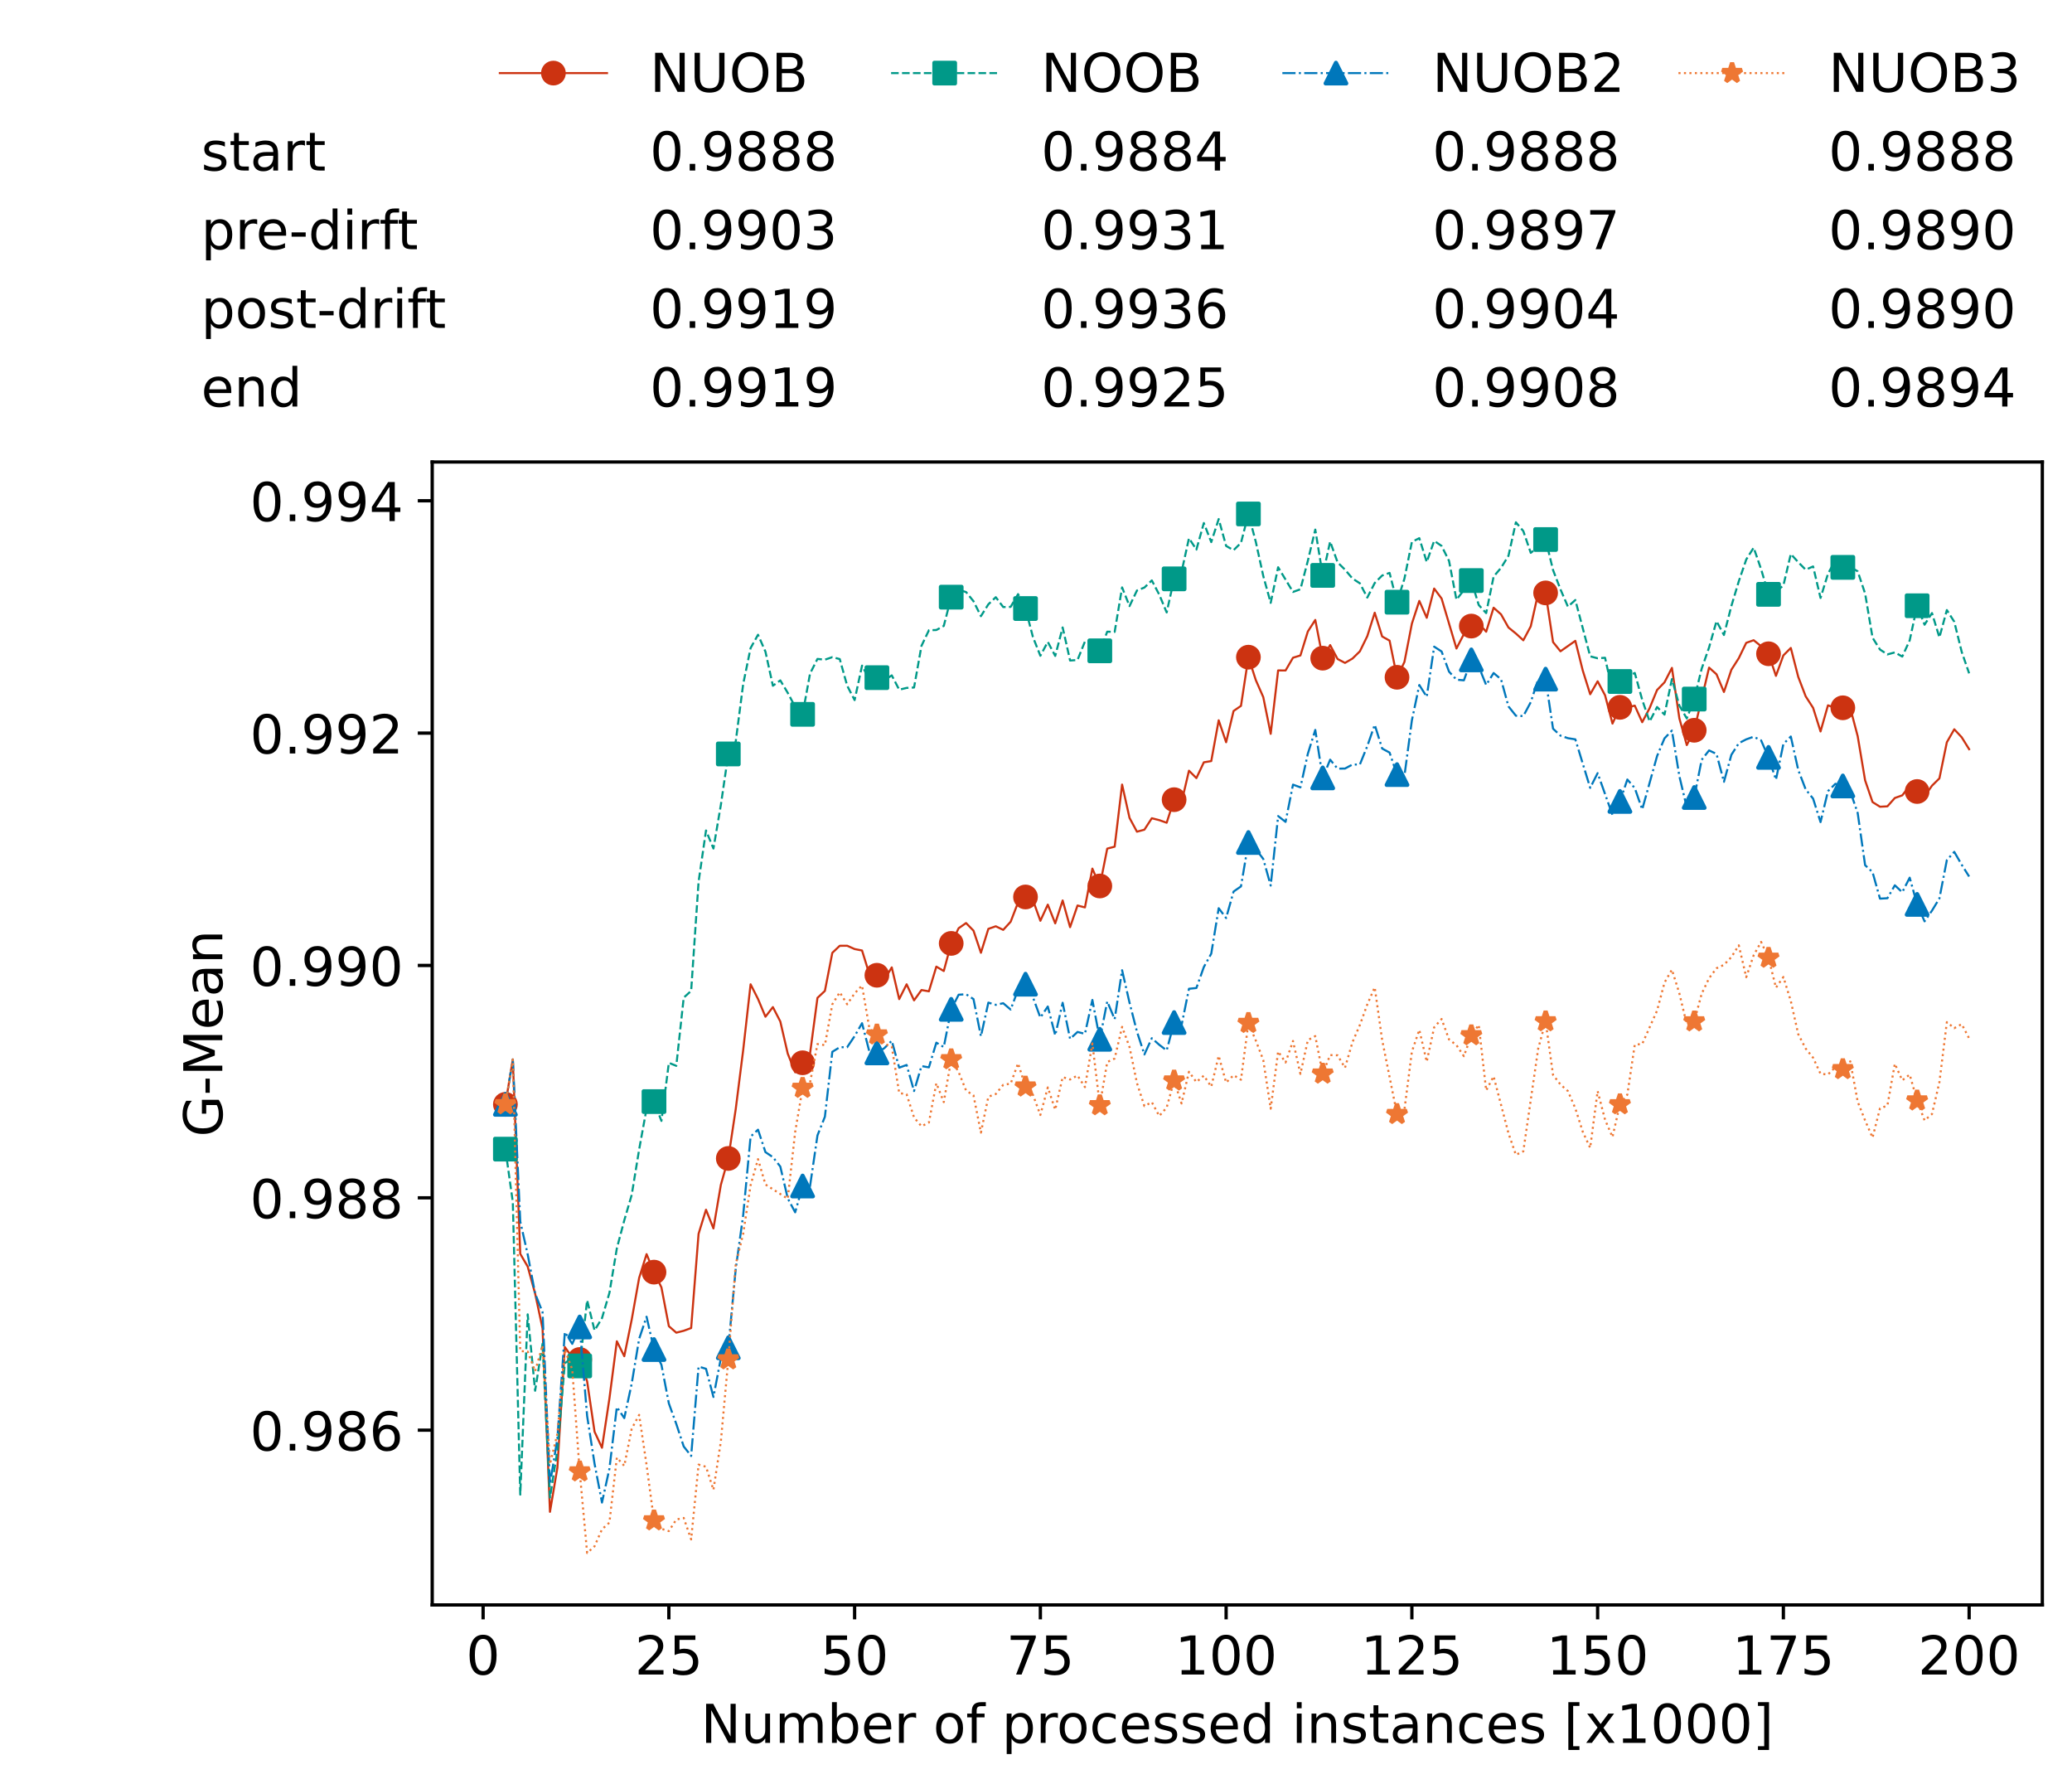 <?xml version="1.0" encoding="utf-8" standalone="no"?>
<!DOCTYPE svg PUBLIC "-//W3C//DTD SVG 1.1//EN"
  "http://www.w3.org/Graphics/SVG/1.1/DTD/svg11.dtd">
<!-- Created with matplotlib (https://matplotlib.org/) -->
<svg height="432.615pt" version="1.1" viewBox="0 0 502.65 432.615" width="502.65pt" xmlns="http://www.w3.org/2000/svg" xmlns:xlink="http://www.w3.org/1999/xlink">
 <defs>
  <style type="text/css">*{stroke-linecap:butt;stroke-linejoin:round;}</style>
 </defs>
 <g id="figure_1">
  <g id="patch_1">
   <path d="M 0 432.615 
L 502.65 432.615 
L 502.65 0 
L 0 0 
z
" style="fill:#ffffff;"/>
  </g>
  <g id="axes_1">
   <g id="patch_2">
    <path d="M 104.85 389.252 
L 495.45 389.252 
L 495.45 112.052 
L 104.85 112.052 
z
" style="fill:#ffffff;"/>
   </g>
   <g id="matplotlib.axis_1">
    <g id="xtick_1">
     <g id="line2d_1">
      <defs>
       <path d="M 0 0 
L 0 3.5 
" id="m945d5f11c3" style="stroke:#000000;stroke-width:0.8;"/>
      </defs>
      <g>
       <use style="stroke:#000000;stroke-width:0.8;" x="117.197" xlink:href="#m945d5f11c3" y="389.252"/>
      </g>
     </g>
     <g id="text_1">
      <!-- 0 -->
      <g transform="translate(113.061 406.13)scale(0.13 -0.13)">
       <defs>
        <path d="M 31.781 66.406 
Q 24.172 66.406 20.328 58.906 
Q 16.5 51.422 16.5 36.375 
Q 16.5 21.391 20.328 13.891 
Q 24.172 6.391 31.781 6.391 
Q 39.453 6.391 43.281 13.891 
Q 47.125 21.391 47.125 36.375 
Q 47.125 51.422 43.281 58.906 
Q 39.453 66.406 31.781 66.406 
z
M 31.781 74.219 
Q 44.047 74.219 50.516 64.516 
Q 56.984 54.828 56.984 36.375 
Q 56.984 17.969 50.516 8.266 
Q 44.047 -1.422 31.781 -1.422 
Q 19.531 -1.422 13.062 8.266 
Q 6.594 17.969 6.594 36.375 
Q 6.594 54.828 13.062 64.516 
Q 19.531 74.219 31.781 74.219 
z
" id="DejaVuSans-48"/>
       </defs>
       <use xlink:href="#DejaVuSans-48"/>
      </g>
     </g>
    </g>
    <g id="xtick_2">
     <g id="line2d_2">
      <g>
       <use style="stroke:#000000;stroke-width:0.8;" x="162.259" xlink:href="#m945d5f11c3" y="389.252"/>
      </g>
     </g>
     <g id="text_2">
      <!-- 25 -->
      <g transform="translate(153.988 406.13)scale(0.13 -0.13)">
       <defs>
        <path d="M 19.188 8.297 
L 53.609 8.297 
L 53.609 0 
L 7.328 0 
L 7.328 8.297 
Q 12.938 14.109 22.625 23.891 
Q 32.328 33.688 34.812 36.531 
Q 39.547 41.844 41.422 45.531 
Q 43.312 49.219 43.312 52.781 
Q 43.312 58.594 39.234 62.25 
Q 35.156 65.922 28.609 65.922 
Q 23.969 65.922 18.812 64.312 
Q 13.672 62.703 7.812 59.422 
L 7.812 69.391 
Q 13.766 71.781 18.938 73 
Q 24.125 74.219 28.422 74.219 
Q 39.75 74.219 46.484 68.547 
Q 53.219 62.891 53.219 53.422 
Q 53.219 48.922 51.531 44.891 
Q 49.859 40.875 45.406 35.406 
Q 44.188 33.984 37.641 27.219 
Q 31.109 20.453 19.188 8.297 
z
" id="DejaVuSans-50"/>
        <path d="M 10.797 72.906 
L 49.516 72.906 
L 49.516 64.594 
L 19.828 64.594 
L 19.828 46.734 
Q 21.969 47.469 24.109 47.828 
Q 26.266 48.188 28.422 48.188 
Q 40.625 48.188 47.75 41.5 
Q 54.891 34.812 54.891 23.391 
Q 54.891 11.625 47.562 5.094 
Q 40.234 -1.422 26.906 -1.422 
Q 22.312 -1.422 17.547 -0.641 
Q 12.797 0.141 7.719 1.703 
L 7.719 11.625 
Q 12.109 9.234 16.797 8.062 
Q 21.484 6.891 26.703 6.891 
Q 35.156 6.891 40.078 11.328 
Q 45.016 15.766 45.016 23.391 
Q 45.016 31 40.078 35.438 
Q 35.156 39.891 26.703 39.891 
Q 22.75 39.891 18.812 39.016 
Q 14.891 38.141 10.797 36.281 
z
" id="DejaVuSans-53"/>
       </defs>
       <use xlink:href="#DejaVuSans-50"/>
       <use x="63.623" xlink:href="#DejaVuSans-53"/>
      </g>
     </g>
    </g>
    <g id="xtick_3">
     <g id="line2d_3">
      <g>
       <use style="stroke:#000000;stroke-width:0.8;" x="207.322" xlink:href="#m945d5f11c3" y="389.252"/>
      </g>
     </g>
     <g id="text_3">
      <!-- 50 -->
      <g transform="translate(199.05 406.13)scale(0.13 -0.13)">
       <use xlink:href="#DejaVuSans-53"/>
       <use x="63.623" xlink:href="#DejaVuSans-48"/>
      </g>
     </g>
    </g>
    <g id="xtick_4">
     <g id="line2d_4">
      <g>
       <use style="stroke:#000000;stroke-width:0.8;" x="252.384" xlink:href="#m945d5f11c3" y="389.252"/>
      </g>
     </g>
     <g id="text_4">
      <!-- 75 -->
      <g transform="translate(244.113 406.13)scale(0.13 -0.13)">
       <defs>
        <path d="M 8.203 72.906 
L 55.078 72.906 
L 55.078 68.703 
L 28.609 0 
L 18.312 0 
L 43.219 64.594 
L 8.203 64.594 
z
" id="DejaVuSans-55"/>
       </defs>
       <use xlink:href="#DejaVuSans-55"/>
       <use x="63.623" xlink:href="#DejaVuSans-53"/>
      </g>
     </g>
    </g>
    <g id="xtick_5">
     <g id="line2d_5">
      <g>
       <use style="stroke:#000000;stroke-width:0.8;" x="297.446" xlink:href="#m945d5f11c3" y="389.252"/>
      </g>
     </g>
     <g id="text_5">
      <!-- 100 -->
      <g transform="translate(285.039 406.13)scale(0.13 -0.13)">
       <defs>
        <path d="M 12.406 8.297 
L 28.516 8.297 
L 28.516 63.922 
L 10.984 60.406 
L 10.984 69.391 
L 28.422 72.906 
L 38.281 72.906 
L 38.281 8.297 
L 54.391 8.297 
L 54.391 0 
L 12.406 0 
z
" id="DejaVuSans-49"/>
       </defs>
       <use xlink:href="#DejaVuSans-49"/>
       <use x="63.623" xlink:href="#DejaVuSans-48"/>
       <use x="127.246" xlink:href="#DejaVuSans-48"/>
      </g>
     </g>
    </g>
    <g id="xtick_6">
     <g id="line2d_6">
      <g>
       <use style="stroke:#000000;stroke-width:0.8;" x="342.509" xlink:href="#m945d5f11c3" y="389.252"/>
      </g>
     </g>
     <g id="text_6">
      <!-- 125 -->
      <g transform="translate(330.102 406.13)scale(0.13 -0.13)">
       <use xlink:href="#DejaVuSans-49"/>
       <use x="63.623" xlink:href="#DejaVuSans-50"/>
       <use x="127.246" xlink:href="#DejaVuSans-53"/>
      </g>
     </g>
    </g>
    <g id="xtick_7">
     <g id="line2d_7">
      <g>
       <use style="stroke:#000000;stroke-width:0.8;" x="387.571" xlink:href="#m945d5f11c3" y="389.252"/>
      </g>
     </g>
     <g id="text_7">
      <!-- 150 -->
      <g transform="translate(375.164 406.13)scale(0.13 -0.13)">
       <use xlink:href="#DejaVuSans-49"/>
       <use x="63.623" xlink:href="#DejaVuSans-53"/>
       <use x="127.246" xlink:href="#DejaVuSans-48"/>
      </g>
     </g>
    </g>
    <g id="xtick_8">
     <g id="line2d_8">
      <g>
       <use style="stroke:#000000;stroke-width:0.8;" x="432.633" xlink:href="#m945d5f11c3" y="389.252"/>
      </g>
     </g>
     <g id="text_8">
      <!-- 175 -->
      <g transform="translate(420.226 406.13)scale(0.13 -0.13)">
       <use xlink:href="#DejaVuSans-49"/>
       <use x="63.623" xlink:href="#DejaVuSans-55"/>
       <use x="127.246" xlink:href="#DejaVuSans-53"/>
      </g>
     </g>
    </g>
    <g id="xtick_9">
     <g id="line2d_9">
      <g>
       <use style="stroke:#000000;stroke-width:0.8;" x="477.695" xlink:href="#m945d5f11c3" y="389.252"/>
      </g>
     </g>
     <g id="text_9">
      <!-- 200 -->
      <g transform="translate(465.289 406.13)scale(0.13 -0.13)">
       <use xlink:href="#DejaVuSans-50"/>
       <use x="63.623" xlink:href="#DejaVuSans-48"/>
       <use x="127.246" xlink:href="#DejaVuSans-48"/>
      </g>
     </g>
    </g>
    <g id="text_10">
     <!-- Number of processed instances [x1000] -->
     <g transform="translate(170.025 422.711)scale(0.13 -0.13)">
      <defs>
       <path d="M 9.812 72.906 
L 23.094 72.906 
L 55.422 11.922 
L 55.422 72.906 
L 64.984 72.906 
L 64.984 0 
L 51.703 0 
L 19.391 60.984 
L 19.391 0 
L 9.812 0 
z
" id="DejaVuSans-78"/>
       <path d="M 8.5 21.578 
L 8.5 54.688 
L 17.484 54.688 
L 17.484 21.922 
Q 17.484 14.156 20.5 10.266 
Q 23.531 6.391 29.594 6.391 
Q 36.859 6.391 41.078 11.031 
Q 45.312 15.672 45.312 23.688 
L 45.312 54.688 
L 54.297 54.688 
L 54.297 0 
L 45.312 0 
L 45.312 8.406 
Q 42.047 3.422 37.719 1 
Q 33.406 -1.422 27.688 -1.422 
Q 18.266 -1.422 13.375 4.438 
Q 8.5 10.297 8.5 21.578 
z
M 31.109 56 
z
" id="DejaVuSans-117"/>
       <path d="M 52 44.188 
Q 55.375 50.25 60.062 53.125 
Q 64.75 56 71.094 56 
Q 79.641 56 84.281 50.016 
Q 88.922 44.047 88.922 33.016 
L 88.922 0 
L 79.891 0 
L 79.891 32.719 
Q 79.891 40.578 77.094 44.375 
Q 74.312 48.188 68.609 48.188 
Q 61.625 48.188 57.562 43.547 
Q 53.516 38.922 53.516 30.906 
L 53.516 0 
L 44.484 0 
L 44.484 32.719 
Q 44.484 40.625 41.703 44.406 
Q 38.922 48.188 33.109 48.188 
Q 26.219 48.188 22.156 43.531 
Q 18.109 38.875 18.109 30.906 
L 18.109 0 
L 9.078 0 
L 9.078 54.688 
L 18.109 54.688 
L 18.109 46.188 
Q 21.188 51.219 25.484 53.609 
Q 29.781 56 35.688 56 
Q 41.656 56 45.828 52.969 
Q 50 49.953 52 44.188 
z
" id="DejaVuSans-109"/>
       <path d="M 48.688 27.297 
Q 48.688 37.203 44.609 42.844 
Q 40.531 48.484 33.406 48.484 
Q 26.266 48.484 22.188 42.844 
Q 18.109 37.203 18.109 27.297 
Q 18.109 17.391 22.188 11.75 
Q 26.266 6.109 33.406 6.109 
Q 40.531 6.109 44.609 11.75 
Q 48.688 17.391 48.688 27.297 
z
M 18.109 46.391 
Q 20.953 51.266 25.266 53.625 
Q 29.594 56 35.594 56 
Q 45.562 56 51.781 48.094 
Q 58.016 40.188 58.016 27.297 
Q 58.016 14.406 51.781 6.484 
Q 45.562 -1.422 35.594 -1.422 
Q 29.594 -1.422 25.266 0.953 
Q 20.953 3.328 18.109 8.203 
L 18.109 0 
L 9.078 0 
L 9.078 75.984 
L 18.109 75.984 
z
" id="DejaVuSans-98"/>
       <path d="M 56.203 29.594 
L 56.203 25.203 
L 14.891 25.203 
Q 15.484 15.922 20.484 11.062 
Q 25.484 6.203 34.422 6.203 
Q 39.594 6.203 44.453 7.469 
Q 49.312 8.734 54.109 11.281 
L 54.109 2.781 
Q 49.266 0.734 44.188 -0.344 
Q 39.109 -1.422 33.891 -1.422 
Q 20.797 -1.422 13.156 6.188 
Q 5.516 13.812 5.516 26.812 
Q 5.516 40.234 12.766 48.109 
Q 20.016 56 32.328 56 
Q 43.359 56 49.781 48.891 
Q 56.203 41.797 56.203 29.594 
z
M 47.219 32.234 
Q 47.125 39.594 43.094 43.984 
Q 39.062 48.391 32.422 48.391 
Q 24.906 48.391 20.391 44.141 
Q 15.875 39.891 15.188 32.172 
z
" id="DejaVuSans-101"/>
       <path d="M 41.109 46.297 
Q 39.594 47.172 37.812 47.578 
Q 36.031 48 33.891 48 
Q 26.266 48 22.188 43.047 
Q 18.109 38.094 18.109 28.812 
L 18.109 0 
L 9.078 0 
L 9.078 54.688 
L 18.109 54.688 
L 18.109 46.188 
Q 20.953 51.172 25.484 53.578 
Q 30.031 56 36.531 56 
Q 37.453 56 38.578 55.875 
Q 39.703 55.766 41.062 55.516 
z
" id="DejaVuSans-114"/>
       <path id="DejaVuSans-32"/>
       <path d="M 30.609 48.391 
Q 23.391 48.391 19.188 42.75 
Q 14.984 37.109 14.984 27.297 
Q 14.984 17.484 19.156 11.844 
Q 23.344 6.203 30.609 6.203 
Q 37.797 6.203 41.984 11.859 
Q 46.188 17.531 46.188 27.297 
Q 46.188 37.016 41.984 42.703 
Q 37.797 48.391 30.609 48.391 
z
M 30.609 56 
Q 42.328 56 49.016 48.375 
Q 55.719 40.766 55.719 27.297 
Q 55.719 13.875 49.016 6.219 
Q 42.328 -1.422 30.609 -1.422 
Q 18.844 -1.422 12.172 6.219 
Q 5.516 13.875 5.516 27.297 
Q 5.516 40.766 12.172 48.375 
Q 18.844 56 30.609 56 
z
" id="DejaVuSans-111"/>
       <path d="M 37.109 75.984 
L 37.109 68.5 
L 28.516 68.5 
Q 23.688 68.5 21.797 66.547 
Q 19.922 64.594 19.922 59.516 
L 19.922 54.688 
L 34.719 54.688 
L 34.719 47.703 
L 19.922 47.703 
L 19.922 0 
L 10.891 0 
L 10.891 47.703 
L 2.297 47.703 
L 2.297 54.688 
L 10.891 54.688 
L 10.891 58.5 
Q 10.891 67.625 15.141 71.797 
Q 19.391 75.984 28.609 75.984 
z
" id="DejaVuSans-102"/>
       <path d="M 18.109 8.203 
L 18.109 -20.797 
L 9.078 -20.797 
L 9.078 54.688 
L 18.109 54.688 
L 18.109 46.391 
Q 20.953 51.266 25.266 53.625 
Q 29.594 56 35.594 56 
Q 45.562 56 51.781 48.094 
Q 58.016 40.188 58.016 27.297 
Q 58.016 14.406 51.781 6.484 
Q 45.562 -1.422 35.594 -1.422 
Q 29.594 -1.422 25.266 0.953 
Q 20.953 3.328 18.109 8.203 
z
M 48.688 27.297 
Q 48.688 37.203 44.609 42.844 
Q 40.531 48.484 33.406 48.484 
Q 26.266 48.484 22.188 42.844 
Q 18.109 37.203 18.109 27.297 
Q 18.109 17.391 22.188 11.75 
Q 26.266 6.109 33.406 6.109 
Q 40.531 6.109 44.609 11.75 
Q 48.688 17.391 48.688 27.297 
z
" id="DejaVuSans-112"/>
       <path d="M 48.781 52.594 
L 48.781 44.188 
Q 44.969 46.297 41.141 47.344 
Q 37.312 48.391 33.406 48.391 
Q 24.656 48.391 19.812 42.844 
Q 14.984 37.312 14.984 27.297 
Q 14.984 17.281 19.812 11.734 
Q 24.656 6.203 33.406 6.203 
Q 37.312 6.203 41.141 7.25 
Q 44.969 8.297 48.781 10.406 
L 48.781 2.094 
Q 45.016 0.344 40.984 -0.531 
Q 36.969 -1.422 32.422 -1.422 
Q 20.062 -1.422 12.781 6.344 
Q 5.516 14.109 5.516 27.297 
Q 5.516 40.672 12.859 48.328 
Q 20.219 56 33.016 56 
Q 37.156 56 41.109 55.141 
Q 45.062 54.297 48.781 52.594 
z
" id="DejaVuSans-99"/>
       <path d="M 44.281 53.078 
L 44.281 44.578 
Q 40.484 46.531 36.375 47.5 
Q 32.281 48.484 27.875 48.484 
Q 21.188 48.484 17.844 46.438 
Q 14.5 44.391 14.5 40.281 
Q 14.5 37.156 16.891 35.375 
Q 19.281 33.594 26.516 31.984 
L 29.594 31.297 
Q 39.156 29.25 43.188 25.516 
Q 47.219 21.781 47.219 15.094 
Q 47.219 7.469 41.188 3.016 
Q 35.156 -1.422 24.609 -1.422 
Q 20.219 -1.422 15.453 -0.562 
Q 10.688 0.297 5.422 2 
L 5.422 11.281 
Q 10.406 8.688 15.234 7.391 
Q 20.062 6.109 24.812 6.109 
Q 31.156 6.109 34.562 8.281 
Q 37.984 10.453 37.984 14.406 
Q 37.984 18.062 35.516 20.016 
Q 33.062 21.969 24.703 23.781 
L 21.578 24.516 
Q 13.234 26.266 9.516 29.906 
Q 5.812 33.547 5.812 39.891 
Q 5.812 47.609 11.281 51.797 
Q 16.75 56 26.812 56 
Q 31.781 56 36.172 55.266 
Q 40.578 54.547 44.281 53.078 
z
" id="DejaVuSans-115"/>
       <path d="M 45.406 46.391 
L 45.406 75.984 
L 54.391 75.984 
L 54.391 0 
L 45.406 0 
L 45.406 8.203 
Q 42.578 3.328 38.25 0.953 
Q 33.938 -1.422 27.875 -1.422 
Q 17.969 -1.422 11.734 6.484 
Q 5.516 14.406 5.516 27.297 
Q 5.516 40.188 11.734 48.094 
Q 17.969 56 27.875 56 
Q 33.938 56 38.25 53.625 
Q 42.578 51.266 45.406 46.391 
z
M 14.797 27.297 
Q 14.797 17.391 18.875 11.75 
Q 22.953 6.109 30.078 6.109 
Q 37.203 6.109 41.297 11.75 
Q 45.406 17.391 45.406 27.297 
Q 45.406 37.203 41.297 42.844 
Q 37.203 48.484 30.078 48.484 
Q 22.953 48.484 18.875 42.844 
Q 14.797 37.203 14.797 27.297 
z
" id="DejaVuSans-100"/>
       <path d="M 9.422 54.688 
L 18.406 54.688 
L 18.406 0 
L 9.422 0 
z
M 9.422 75.984 
L 18.406 75.984 
L 18.406 64.594 
L 9.422 64.594 
z
" id="DejaVuSans-105"/>
       <path d="M 54.891 33.016 
L 54.891 0 
L 45.906 0 
L 45.906 32.719 
Q 45.906 40.484 42.875 44.328 
Q 39.844 48.188 33.797 48.188 
Q 26.516 48.188 22.312 43.547 
Q 18.109 38.922 18.109 30.906 
L 18.109 0 
L 9.078 0 
L 9.078 54.688 
L 18.109 54.688 
L 18.109 46.188 
Q 21.344 51.125 25.703 53.562 
Q 30.078 56 35.797 56 
Q 45.219 56 50.047 50.172 
Q 54.891 44.344 54.891 33.016 
z
" id="DejaVuSans-110"/>
       <path d="M 18.312 70.219 
L 18.312 54.688 
L 36.812 54.688 
L 36.812 47.703 
L 18.312 47.703 
L 18.312 18.016 
Q 18.312 11.328 20.141 9.422 
Q 21.969 7.516 27.594 7.516 
L 36.812 7.516 
L 36.812 0 
L 27.594 0 
Q 17.188 0 13.234 3.875 
Q 9.281 7.766 9.281 18.016 
L 9.281 47.703 
L 2.688 47.703 
L 2.688 54.688 
L 9.281 54.688 
L 9.281 70.219 
z
" id="DejaVuSans-116"/>
       <path d="M 34.281 27.484 
Q 23.391 27.484 19.188 25 
Q 14.984 22.516 14.984 16.5 
Q 14.984 11.719 18.141 8.906 
Q 21.297 6.109 26.703 6.109 
Q 34.188 6.109 38.703 11.406 
Q 43.219 16.703 43.219 25.484 
L 43.219 27.484 
z
M 52.203 31.203 
L 52.203 0 
L 43.219 0 
L 43.219 8.297 
Q 40.141 3.328 35.547 0.953 
Q 30.953 -1.422 24.312 -1.422 
Q 15.922 -1.422 10.953 3.297 
Q 6 8.016 6 15.922 
Q 6 25.141 12.172 29.828 
Q 18.359 34.516 30.609 34.516 
L 43.219 34.516 
L 43.219 35.406 
Q 43.219 41.609 39.141 45 
Q 35.062 48.391 27.688 48.391 
Q 23 48.391 18.547 47.266 
Q 14.109 46.141 10.016 43.891 
L 10.016 52.203 
Q 14.938 54.109 19.578 55.047 
Q 24.219 56 28.609 56 
Q 40.484 56 46.344 49.844 
Q 52.203 43.703 52.203 31.203 
z
" id="DejaVuSans-97"/>
       <path d="M 8.594 75.984 
L 29.297 75.984 
L 29.297 69 
L 17.578 69 
L 17.578 -6.203 
L 29.297 -6.203 
L 29.297 -13.188 
L 8.594 -13.188 
z
" id="DejaVuSans-91"/>
       <path d="M 54.891 54.688 
L 35.109 28.078 
L 55.906 0 
L 45.312 0 
L 29.391 21.484 
L 13.484 0 
L 2.875 0 
L 24.125 28.609 
L 4.688 54.688 
L 15.281 54.688 
L 29.781 35.203 
L 44.281 54.688 
z
" id="DejaVuSans-120"/>
       <path d="M 30.422 75.984 
L 30.422 -13.188 
L 9.719 -13.188 
L 9.719 -6.203 
L 21.391 -6.203 
L 21.391 69 
L 9.719 69 
L 9.719 75.984 
z
" id="DejaVuSans-93"/>
      </defs>
      <use xlink:href="#DejaVuSans-78"/>
      <use x="74.805" xlink:href="#DejaVuSans-117"/>
      <use x="138.184" xlink:href="#DejaVuSans-109"/>
      <use x="235.596" xlink:href="#DejaVuSans-98"/>
      <use x="299.072" xlink:href="#DejaVuSans-101"/>
      <use x="360.596" xlink:href="#DejaVuSans-114"/>
      <use x="401.709" xlink:href="#DejaVuSans-32"/>
      <use x="433.496" xlink:href="#DejaVuSans-111"/>
      <use x="494.678" xlink:href="#DejaVuSans-102"/>
      <use x="529.883" xlink:href="#DejaVuSans-32"/>
      <use x="561.67" xlink:href="#DejaVuSans-112"/>
      <use x="625.146" xlink:href="#DejaVuSans-114"/>
      <use x="664.01" xlink:href="#DejaVuSans-111"/>
      <use x="725.191" xlink:href="#DejaVuSans-99"/>
      <use x="780.172" xlink:href="#DejaVuSans-101"/>
      <use x="841.695" xlink:href="#DejaVuSans-115"/>
      <use x="893.795" xlink:href="#DejaVuSans-115"/>
      <use x="945.895" xlink:href="#DejaVuSans-101"/>
      <use x="1007.418" xlink:href="#DejaVuSans-100"/>
      <use x="1070.895" xlink:href="#DejaVuSans-32"/>
      <use x="1102.682" xlink:href="#DejaVuSans-105"/>
      <use x="1130.465" xlink:href="#DejaVuSans-110"/>
      <use x="1193.844" xlink:href="#DejaVuSans-115"/>
      <use x="1245.943" xlink:href="#DejaVuSans-116"/>
      <use x="1285.152" xlink:href="#DejaVuSans-97"/>
      <use x="1346.432" xlink:href="#DejaVuSans-110"/>
      <use x="1409.811" xlink:href="#DejaVuSans-99"/>
      <use x="1464.791" xlink:href="#DejaVuSans-101"/>
      <use x="1526.314" xlink:href="#DejaVuSans-115"/>
      <use x="1578.414" xlink:href="#DejaVuSans-32"/>
      <use x="1610.201" xlink:href="#DejaVuSans-91"/>
      <use x="1649.215" xlink:href="#DejaVuSans-120"/>
      <use x="1708.395" xlink:href="#DejaVuSans-49"/>
      <use x="1772.018" xlink:href="#DejaVuSans-48"/>
      <use x="1835.641" xlink:href="#DejaVuSans-48"/>
      <use x="1899.264" xlink:href="#DejaVuSans-48"/>
      <use x="1962.887" xlink:href="#DejaVuSans-93"/>
     </g>
    </g>
   </g>
   <g id="matplotlib.axis_2">
    <g id="ytick_1">
     <g id="line2d_10">
      <defs>
       <path d="M 0 0 
L -3.5 0 
" id="ma0a751e336" style="stroke:#000000;stroke-width:0.8;"/>
      </defs>
      <g>
       <use style="stroke:#000000;stroke-width:0.8;" x="104.85" xlink:href="#ma0a751e336" y="346.864"/>
      </g>
     </g>
     <g id="text_11">
      <!-- 0.986 -->
      <g transform="translate(60.633 351.803)scale(0.13 -0.13)">
       <defs>
        <path d="M 10.688 12.406 
L 21 12.406 
L 21 0 
L 10.688 0 
z
" id="DejaVuSans-46"/>
        <path d="M 10.984 1.516 
L 10.984 10.5 
Q 14.703 8.734 18.5 7.812 
Q 22.312 6.891 25.984 6.891 
Q 35.75 6.891 40.891 13.453 
Q 46.047 20.016 46.781 33.406 
Q 43.953 29.203 39.594 26.953 
Q 35.25 24.703 29.984 24.703 
Q 19.047 24.703 12.672 31.312 
Q 6.297 37.938 6.297 49.422 
Q 6.297 60.641 12.938 67.422 
Q 19.578 74.219 30.609 74.219 
Q 43.266 74.219 49.922 64.516 
Q 56.594 54.828 56.594 36.375 
Q 56.594 19.141 48.406 8.859 
Q 40.234 -1.422 26.422 -1.422 
Q 22.703 -1.422 18.891 -0.688 
Q 15.094 0.047 10.984 1.516 
z
M 30.609 32.422 
Q 37.25 32.422 41.125 36.953 
Q 45.016 41.5 45.016 49.422 
Q 45.016 57.281 41.125 61.844 
Q 37.25 66.406 30.609 66.406 
Q 23.969 66.406 20.094 61.844 
Q 16.219 57.281 16.219 49.422 
Q 16.219 41.5 20.094 36.953 
Q 23.969 32.422 30.609 32.422 
z
" id="DejaVuSans-57"/>
        <path d="M 31.781 34.625 
Q 24.75 34.625 20.719 30.859 
Q 16.703 27.094 16.703 20.516 
Q 16.703 13.922 20.719 10.156 
Q 24.75 6.391 31.781 6.391 
Q 38.812 6.391 42.859 10.172 
Q 46.922 13.969 46.922 20.516 
Q 46.922 27.094 42.891 30.859 
Q 38.875 34.625 31.781 34.625 
z
M 21.922 38.812 
Q 15.578 40.375 12.031 44.719 
Q 8.5 49.078 8.5 55.328 
Q 8.5 64.062 14.719 69.141 
Q 20.953 74.219 31.781 74.219 
Q 42.672 74.219 48.875 69.141 
Q 55.078 64.062 55.078 55.328 
Q 55.078 49.078 51.531 44.719 
Q 48 40.375 41.703 38.812 
Q 48.828 37.156 52.797 32.312 
Q 56.781 27.484 56.781 20.516 
Q 56.781 9.906 50.312 4.234 
Q 43.844 -1.422 31.781 -1.422 
Q 19.734 -1.422 13.25 4.234 
Q 6.781 9.906 6.781 20.516 
Q 6.781 27.484 10.781 32.312 
Q 14.797 37.156 21.922 38.812 
z
M 18.312 54.391 
Q 18.312 48.734 21.844 45.562 
Q 25.391 42.391 31.781 42.391 
Q 38.141 42.391 41.719 45.562 
Q 45.312 48.734 45.312 54.391 
Q 45.312 60.062 41.719 63.234 
Q 38.141 66.406 31.781 66.406 
Q 25.391 66.406 21.844 63.234 
Q 18.312 60.062 18.312 54.391 
z
" id="DejaVuSans-56"/>
        <path d="M 33.016 40.375 
Q 26.375 40.375 22.484 35.828 
Q 18.609 31.297 18.609 23.391 
Q 18.609 15.531 22.484 10.953 
Q 26.375 6.391 33.016 6.391 
Q 39.656 6.391 43.531 10.953 
Q 47.406 15.531 47.406 23.391 
Q 47.406 31.297 43.531 35.828 
Q 39.656 40.375 33.016 40.375 
z
M 52.594 71.297 
L 52.594 62.312 
Q 48.875 64.062 45.094 64.984 
Q 41.312 65.922 37.594 65.922 
Q 27.828 65.922 22.672 59.328 
Q 17.531 52.734 16.797 39.406 
Q 19.672 43.656 24.016 45.922 
Q 28.375 48.188 33.594 48.188 
Q 44.578 48.188 50.953 41.516 
Q 57.328 34.859 57.328 23.391 
Q 57.328 12.156 50.688 5.359 
Q 44.047 -1.422 33.016 -1.422 
Q 20.359 -1.422 13.672 8.266 
Q 6.984 17.969 6.984 36.375 
Q 6.984 53.656 15.188 63.938 
Q 23.391 74.219 37.203 74.219 
Q 40.922 74.219 44.703 73.484 
Q 48.484 72.75 52.594 71.297 
z
" id="DejaVuSans-54"/>
       </defs>
       <use xlink:href="#DejaVuSans-48"/>
       <use x="63.623" xlink:href="#DejaVuSans-46"/>
       <use x="95.41" xlink:href="#DejaVuSans-57"/>
       <use x="159.033" xlink:href="#DejaVuSans-56"/>
       <use x="222.656" xlink:href="#DejaVuSans-54"/>
      </g>
     </g>
    </g>
    <g id="ytick_2">
     <g id="line2d_11">
      <g>
       <use style="stroke:#000000;stroke-width:0.8;" x="104.85" xlink:href="#ma0a751e336" y="290.51"/>
      </g>
     </g>
     <g id="text_12">
      <!-- 0.988 -->
      <g transform="translate(60.633 295.449)scale(0.13 -0.13)">
       <use xlink:href="#DejaVuSans-48"/>
       <use x="63.623" xlink:href="#DejaVuSans-46"/>
       <use x="95.41" xlink:href="#DejaVuSans-57"/>
       <use x="159.033" xlink:href="#DejaVuSans-56"/>
       <use x="222.656" xlink:href="#DejaVuSans-56"/>
      </g>
     </g>
    </g>
    <g id="ytick_3">
     <g id="line2d_12">
      <g>
       <use style="stroke:#000000;stroke-width:0.8;" x="104.85" xlink:href="#ma0a751e336" y="234.157"/>
      </g>
     </g>
     <g id="text_13">
      <!-- 0.990 -->
      <g transform="translate(60.633 239.096)scale(0.13 -0.13)">
       <use xlink:href="#DejaVuSans-48"/>
       <use x="63.623" xlink:href="#DejaVuSans-46"/>
       <use x="95.41" xlink:href="#DejaVuSans-57"/>
       <use x="159.033" xlink:href="#DejaVuSans-57"/>
       <use x="222.656" xlink:href="#DejaVuSans-48"/>
      </g>
     </g>
    </g>
    <g id="ytick_4">
     <g id="line2d_13">
      <g>
       <use style="stroke:#000000;stroke-width:0.8;" x="104.85" xlink:href="#ma0a751e336" y="177.804"/>
      </g>
     </g>
     <g id="text_14">
      <!-- 0.992 -->
      <g transform="translate(60.633 182.743)scale(0.13 -0.13)">
       <use xlink:href="#DejaVuSans-48"/>
       <use x="63.623" xlink:href="#DejaVuSans-46"/>
       <use x="95.41" xlink:href="#DejaVuSans-57"/>
       <use x="159.033" xlink:href="#DejaVuSans-57"/>
       <use x="222.656" xlink:href="#DejaVuSans-50"/>
      </g>
     </g>
    </g>
    <g id="ytick_5">
     <g id="line2d_14">
      <g>
       <use style="stroke:#000000;stroke-width:0.8;" x="104.85" xlink:href="#ma0a751e336" y="121.45"/>
      </g>
     </g>
     <g id="text_15">
      <!-- 0.994 -->
      <g transform="translate(60.633 126.389)scale(0.13 -0.13)">
       <defs>
        <path d="M 37.797 64.312 
L 12.891 25.391 
L 37.797 25.391 
z
M 35.203 72.906 
L 47.609 72.906 
L 47.609 25.391 
L 58.016 25.391 
L 58.016 17.188 
L 47.609 17.188 
L 47.609 0 
L 37.797 0 
L 37.797 17.188 
L 4.891 17.188 
L 4.891 26.703 
z
" id="DejaVuSans-52"/>
       </defs>
       <use xlink:href="#DejaVuSans-48"/>
       <use x="63.623" xlink:href="#DejaVuSans-46"/>
       <use x="95.41" xlink:href="#DejaVuSans-57"/>
       <use x="159.033" xlink:href="#DejaVuSans-57"/>
       <use x="222.656" xlink:href="#DejaVuSans-52"/>
      </g>
     </g>
    </g>
    <g id="text_16">
     <!-- G-Mean -->
     <g transform="translate(53.93 275.744)rotate(-90)scale(0.13 -0.13)">
      <defs>
       <path d="M 59.516 10.406 
L 59.516 29.984 
L 43.406 29.984 
L 43.406 38.094 
L 69.281 38.094 
L 69.281 6.781 
Q 63.578 2.734 56.688 0.656 
Q 49.812 -1.422 42 -1.422 
Q 24.906 -1.422 15.25 8.562 
Q 5.609 18.562 5.609 36.375 
Q 5.609 54.25 15.25 64.234 
Q 24.906 74.219 42 74.219 
Q 49.125 74.219 55.547 72.453 
Q 61.969 70.703 67.391 67.281 
L 67.391 56.781 
Q 61.922 61.422 55.766 63.766 
Q 49.609 66.109 42.828 66.109 
Q 29.438 66.109 22.719 58.641 
Q 16.016 51.172 16.016 36.375 
Q 16.016 21.625 22.719 14.156 
Q 29.438 6.688 42.828 6.688 
Q 48.047 6.688 52.141 7.594 
Q 56.25 8.5 59.516 10.406 
z
" id="DejaVuSans-71"/>
       <path d="M 4.891 31.391 
L 31.203 31.391 
L 31.203 23.391 
L 4.891 23.391 
z
" id="DejaVuSans-45"/>
       <path d="M 9.812 72.906 
L 24.516 72.906 
L 43.109 23.297 
L 61.812 72.906 
L 76.516 72.906 
L 76.516 0 
L 66.891 0 
L 66.891 64.016 
L 48.094 14.016 
L 38.188 14.016 
L 19.391 64.016 
L 19.391 0 
L 9.812 0 
z
" id="DejaVuSans-77"/>
      </defs>
      <use xlink:href="#DejaVuSans-71"/>
      <use x="77.49" xlink:href="#DejaVuSans-45"/>
      <use x="113.574" xlink:href="#DejaVuSans-77"/>
      <use x="199.854" xlink:href="#DejaVuSans-101"/>
      <use x="261.377" xlink:href="#DejaVuSans-97"/>
      <use x="322.656" xlink:href="#DejaVuSans-110"/>
     </g>
    </g>
   </g>
   <g id="line2d_15"/>
   <g id="line2d_16"/>
   <g id="line2d_17"/>
   <g id="line2d_18"/>
   <g id="line2d_19"/>
   <g id="line2d_20">
    <path clip-path="url(#p4b6a870e26)" d="M 122.605 267.845 
L 124.407 256.957 
L 126.21 304.104 
L 128.012 307.184 
L 129.815 313.733 
L 131.617 322.198 
L 133.419 366.672 
L 135.222 355.953 
L 137.024 326.708 
L 138.827 329.203 
L 140.629 329.724 
L 142.432 335.015 
L 144.234 347.243 
L 146.037 351.125 
L 147.839 339.198 
L 149.642 325.308 
L 151.444 328.932 
L 153.247 320.059 
L 155.049 309.948 
L 156.852 304.174 
L 158.654 308.536 
L 160.457 312.235 
L 162.259 321.646 
L 164.062 323.217 
L 165.864 322.76 
L 167.667 322.097 
L 169.469 299.238 
L 171.272 293.4 
L 173.074 297.939 
L 174.877 287.353 
L 176.679 280.965 
L 178.482 268.991 
L 180.284 254.736 
L 182.087 238.726 
L 183.889 242.286 
L 185.692 246.591 
L 187.494 244.254 
L 189.297 247.751 
L 191.099 255.535 
L 192.902 260.057 
L 196.507 255.55 
L 198.309 242.02 
L 200.112 240.33 
L 201.914 231.093 
L 203.717 229.385 
L 205.519 229.373 
L 207.322 230.175 
L 209.124 230.527 
L 210.927 236.344 
L 212.729 236.535 
L 214.532 237.63 
L 216.334 234.624 
L 218.137 242.316 
L 219.939 238.727 
L 221.742 242.623 
L 223.544 240.115 
L 225.347 240.426 
L 227.149 234.439 
L 228.952 235.504 
L 230.754 228.806 
L 232.557 225.127 
L 234.359 223.872 
L 236.162 225.716 
L 237.964 231.081 
L 239.767 225.282 
L 241.569 224.653 
L 243.372 225.526 
L 245.174 223.556 
L 246.976 218.881 
L 248.779 217.546 
L 250.581 218.313 
L 252.384 223.32 
L 254.186 219.406 
L 255.989 223.946 
L 257.791 218.395 
L 259.594 224.868 
L 261.396 219.618 
L 263.199 220.075 
L 265.001 210.667 
L 266.804 214.88 
L 268.606 205.817 
L 270.409 205.345 
L 272.211 190.285 
L 274.014 198.37 
L 275.816 201.713 
L 277.619 201.228 
L 279.421 198.451 
L 281.224 198.91 
L 283.026 199.543 
L 284.829 193.95 
L 286.631 194.6 
L 288.434 186.919 
L 290.236 188.717 
L 292.039 184.887 
L 293.841 184.588 
L 295.644 174.696 
L 297.446 180.016 
L 299.249 172.442 
L 301.051 171.197 
L 302.854 159.387 
L 304.656 164.968 
L 306.459 169.07 
L 308.261 177.98 
L 310.064 162.598 
L 311.866 162.615 
L 313.669 159.522 
L 315.471 158.968 
L 317.274 153.152 
L 319.076 150.354 
L 320.879 159.627 
L 322.681 156.456 
L 324.484 159.83 
L 326.286 160.775 
L 328.089 159.731 
L 329.891 157.974 
L 331.694 154.293 
L 333.496 148.604 
L 335.299 154.37 
L 337.101 155.373 
L 338.904 164.265 
L 340.706 160.542 
L 342.509 151.264 
L 344.311 145.74 
L 346.114 149.835 
L 347.916 142.743 
L 349.719 145.167 
L 353.324 157.287 
L 355.126 153.791 
L 356.928 151.846 
L 358.731 151.183 
L 360.533 153.214 
L 362.336 147.389 
L 364.138 148.998 
L 365.941 152.188 
L 367.743 153.651 
L 369.546 155.291 
L 371.348 151.911 
L 373.151 143.871 
L 374.953 143.802 
L 376.756 155.728 
L 378.558 157.958 
L 382.163 155.427 
L 383.966 162.626 
L 385.768 168.379 
L 387.571 165.236 
L 389.373 168.625 
L 391.176 175.498 
L 392.978 171.558 
L 394.781 171.538 
L 396.583 171.144 
L 398.386 175.162 
L 400.188 171.731 
L 401.991 167.345 
L 403.793 165.49 
L 405.596 161.988 
L 407.398 174.215 
L 409.201 180.704 
L 411.003 177.114 
L 414.608 161.919 
L 416.411 163.535 
L 418.213 167.827 
L 420.016 162.441 
L 421.818 159.622 
L 423.621 155.91 
L 425.423 155.274 
L 427.226 156.716 
L 429.028 158.561 
L 430.831 163.917 
L 432.633 158.955 
L 434.436 157.153 
L 436.238 164.166 
L 438.041 168.881 
L 439.843 171.68 
L 441.646 177.404 
L 443.448 171.067 
L 445.251 171.687 
L 448.856 171.71 
L 450.658 178.542 
L 452.461 189.271 
L 454.263 194.527 
L 456.066 195.661 
L 457.868 195.565 
L 459.671 193.54 
L 461.473 192.899 
L 463.276 190.566 
L 465.078 191.968 
L 466.881 193.11 
L 468.683 190.558 
L 470.485 188.782 
L 472.288 180.025 
L 474.09 176.877 
L 475.893 178.814 
L 477.695 181.709 
L 477.695 181.709 
" style="fill:none;stroke:#cc3311;stroke-linecap:square;stroke-width:0.5;"/>
    <defs>
     <path d="M 0 2.5 
C 0.663 2.5 1.299 2.237 1.768 1.768 
C 2.237 1.299 2.5 0.663 2.5 0 
C 2.5 -0.663 2.237 -1.299 1.768 -1.768 
C 1.299 -2.237 0.663 -2.5 0 -2.5 
C -0.663 -2.5 -1.299 -2.237 -1.768 -1.768 
C -2.237 -1.299 -2.5 -0.663 -2.5 0 
C -2.5 0.663 -2.237 1.299 -1.768 1.768 
C -1.299 2.237 -0.663 2.5 0 2.5 
z
" id="m353f708f32" style="stroke:#cc3311;"/>
    </defs>
    <g clip-path="url(#p4b6a870e26)">
     <use style="fill:#cc3311;stroke:#cc3311;" x="122.605" xlink:href="#m353f708f32" y="267.845"/>
     <use style="fill:#cc3311;stroke:#cc3311;" x="140.629" xlink:href="#m353f708f32" y="329.724"/>
     <use style="fill:#cc3311;stroke:#cc3311;" x="158.654" xlink:href="#m353f708f32" y="308.536"/>
     <use style="fill:#cc3311;stroke:#cc3311;" x="176.679" xlink:href="#m353f708f32" y="280.965"/>
     <use style="fill:#cc3311;stroke:#cc3311;" x="194.704" xlink:href="#m353f708f32" y="257.761"/>
     <use style="fill:#cc3311;stroke:#cc3311;" x="212.729" xlink:href="#m353f708f32" y="236.535"/>
     <use style="fill:#cc3311;stroke:#cc3311;" x="230.754" xlink:href="#m353f708f32" y="228.806"/>
     <use style="fill:#cc3311;stroke:#cc3311;" x="248.779" xlink:href="#m353f708f32" y="217.546"/>
     <use style="fill:#cc3311;stroke:#cc3311;" x="266.804" xlink:href="#m353f708f32" y="214.88"/>
     <use style="fill:#cc3311;stroke:#cc3311;" x="284.829" xlink:href="#m353f708f32" y="193.95"/>
     <use style="fill:#cc3311;stroke:#cc3311;" x="302.854" xlink:href="#m353f708f32" y="159.387"/>
     <use style="fill:#cc3311;stroke:#cc3311;" x="320.879" xlink:href="#m353f708f32" y="159.627"/>
     <use style="fill:#cc3311;stroke:#cc3311;" x="338.904" xlink:href="#m353f708f32" y="164.265"/>
     <use style="fill:#cc3311;stroke:#cc3311;" x="356.928" xlink:href="#m353f708f32" y="151.846"/>
     <use style="fill:#cc3311;stroke:#cc3311;" x="374.953" xlink:href="#m353f708f32" y="143.802"/>
     <use style="fill:#cc3311;stroke:#cc3311;" x="392.978" xlink:href="#m353f708f32" y="171.558"/>
     <use style="fill:#cc3311;stroke:#cc3311;" x="411.003" xlink:href="#m353f708f32" y="177.114"/>
     <use style="fill:#cc3311;stroke:#cc3311;" x="429.028" xlink:href="#m353f708f32" y="158.561"/>
     <use style="fill:#cc3311;stroke:#cc3311;" x="447.053" xlink:href="#m353f708f32" y="171.666"/>
     <use style="fill:#cc3311;stroke:#cc3311;" x="465.078" xlink:href="#m353f708f32" y="191.968"/>
    </g>
   </g>
   <g id="line2d_21"/>
   <g id="line2d_22"/>
   <g id="line2d_23"/>
   <g id="line2d_24"/>
   <g id="line2d_25">
    <path clip-path="url(#p4b6a870e26)" d="M 122.605 278.701 
L 124.407 291.547 
L 126.21 362.492 
L 128.012 318.777 
L 129.815 337.299 
L 131.617 325.915 
L 133.419 363.207 
L 135.222 351.757 
L 137.024 330.623 
L 138.827 329.31 
L 140.629 331.277 
L 142.432 315.349 
L 144.234 322.671 
L 146.037 319.698 
L 147.839 313.572 
L 149.642 302.765 
L 151.444 295.976 
L 153.247 289.804 
L 155.049 278.802 
L 156.852 268.882 
L 158.654 267.174 
L 160.457 271.861 
L 162.259 257.772 
L 164.062 258.503 
L 165.864 241.961 
L 167.667 240.321 
L 169.469 213.859 
L 171.272 201.419 
L 173.074 205.798 
L 174.877 195.205 
L 176.679 182.858 
L 178.482 179.845 
L 180.284 165.947 
L 182.087 157.176 
L 183.889 153.951 
L 185.692 158.055 
L 187.494 166.315 
L 189.297 165.018 
L 191.099 168.039 
L 192.902 171.434 
L 194.704 173.253 
L 196.507 163.368 
L 198.309 159.814 
L 200.112 159.992 
L 201.914 159.383 
L 203.717 159.847 
L 205.519 166.313 
L 207.322 169.794 
L 209.124 161.439 
L 210.927 164.884 
L 212.729 164.353 
L 214.532 165.025 
L 216.334 163.8 
L 218.137 167.278 
L 219.939 166.839 
L 221.742 166.745 
L 223.544 156.64 
L 225.347 152.852 
L 227.149 152.799 
L 228.952 151.811 
L 230.754 144.827 
L 232.557 143.029 
L 234.359 143.592 
L 236.162 145.816 
L 237.964 149.441 
L 239.767 146.567 
L 241.569 144.842 
L 243.372 147.229 
L 245.174 147.188 
L 246.976 144.094 
L 248.779 147.588 
L 250.581 154.506 
L 252.384 159.045 
L 254.186 155.681 
L 255.989 159.084 
L 257.791 152.177 
L 259.594 160.201 
L 261.396 160.07 
L 263.199 155.575 
L 265.001 155.605 
L 266.804 157.849 
L 268.606 153.206 
L 270.409 153.254 
L 272.211 142.466 
L 274.014 146.997 
L 275.816 143.217 
L 277.619 142.503 
L 279.421 140.773 
L 281.224 144.22 
L 283.026 148.538 
L 284.829 140.391 
L 286.631 138.745 
L 288.434 130.53 
L 290.236 133.297 
L 292.039 126.851 
L 293.841 131.477 
L 295.644 125.886 
L 297.446 132.405 
L 299.249 133.447 
L 301.051 131.659 
L 302.854 124.652 
L 304.656 131.45 
L 306.459 139.694 
L 308.261 146.213 
L 310.064 137.577 
L 313.669 143.569 
L 315.471 142.917 
L 317.274 136.008 
L 319.076 128.445 
L 320.879 139.55 
L 322.681 131.341 
L 324.484 136.387 
L 326.286 138.165 
L 328.089 140.294 
L 329.891 141.472 
L 331.694 144.93 
L 333.496 141.398 
L 335.299 139.583 
L 337.101 138.947 
L 338.904 146.049 
L 340.706 140.327 
L 342.509 131.449 
L 344.311 130.521 
L 346.114 136.311 
L 347.916 131.174 
L 349.719 132.406 
L 351.521 136.032 
L 353.324 145.441 
L 356.928 140.807 
L 358.731 146.736 
L 360.533 148.698 
L 362.336 139.843 
L 364.138 137.723 
L 365.941 134.799 
L 367.743 126.674 
L 369.546 128.811 
L 371.348 134.083 
L 373.151 132.662 
L 374.953 130.857 
L 376.756 138.26 
L 378.558 142.944 
L 380.361 147.135 
L 382.163 145.524 
L 385.768 159.186 
L 387.571 159.653 
L 389.373 159.53 
L 391.176 167.665 
L 392.978 165.282 
L 394.781 164.154 
L 396.583 163.213 
L 398.386 169.732 
L 400.188 174.989 
L 401.991 171.472 
L 403.793 173.315 
L 405.596 164.698 
L 407.398 171.131 
L 409.201 174.246 
L 411.003 169.549 
L 412.806 162.199 
L 414.608 157.024 
L 416.411 150.643 
L 418.213 154.007 
L 420.016 146.976 
L 421.818 140.974 
L 423.621 135.707 
L 425.423 132.831 
L 427.226 138.033 
L 429.028 144.143 
L 430.831 143.455 
L 432.633 142.012 
L 434.436 134.361 
L 436.238 136.352 
L 438.041 138.173 
L 439.843 137.384 
L 441.646 145.026 
L 443.448 139.183 
L 445.251 135.811 
L 447.053 137.603 
L 448.856 137.508 
L 450.658 138.566 
L 452.461 143.959 
L 454.263 154.665 
L 456.066 157.534 
L 457.868 158.725 
L 459.671 158.228 
L 461.473 159.238 
L 463.276 155.316 
L 465.078 146.916 
L 466.881 151.511 
L 468.683 148.692 
L 470.485 154.589 
L 472.288 147.96 
L 474.09 150.794 
L 475.893 158.101 
L 477.695 163.317 
L 477.695 163.317 
" style="fill:none;stroke:#009988;stroke-dasharray:1.85,0.8;stroke-dashoffset:0;stroke-width:0.5;"/>
    <defs>
     <path d="M -2.5 2.5 
L 2.5 2.5 
L 2.5 -2.5 
L -2.5 -2.5 
z
" id="mf3f3b4d082" style="stroke:#009988;stroke-linejoin:miter;"/>
    </defs>
    <g clip-path="url(#p4b6a870e26)">
     <use style="fill:#009988;stroke:#009988;stroke-linejoin:miter;" x="122.605" xlink:href="#mf3f3b4d082" y="278.701"/>
     <use style="fill:#009988;stroke:#009988;stroke-linejoin:miter;" x="140.629" xlink:href="#mf3f3b4d082" y="331.277"/>
     <use style="fill:#009988;stroke:#009988;stroke-linejoin:miter;" x="158.654" xlink:href="#mf3f3b4d082" y="267.174"/>
     <use style="fill:#009988;stroke:#009988;stroke-linejoin:miter;" x="176.679" xlink:href="#mf3f3b4d082" y="182.858"/>
     <use style="fill:#009988;stroke:#009988;stroke-linejoin:miter;" x="194.704" xlink:href="#mf3f3b4d082" y="173.253"/>
     <use style="fill:#009988;stroke:#009988;stroke-linejoin:miter;" x="212.729" xlink:href="#mf3f3b4d082" y="164.353"/>
     <use style="fill:#009988;stroke:#009988;stroke-linejoin:miter;" x="230.754" xlink:href="#mf3f3b4d082" y="144.827"/>
     <use style="fill:#009988;stroke:#009988;stroke-linejoin:miter;" x="248.779" xlink:href="#mf3f3b4d082" y="147.588"/>
     <use style="fill:#009988;stroke:#009988;stroke-linejoin:miter;" x="266.804" xlink:href="#mf3f3b4d082" y="157.849"/>
     <use style="fill:#009988;stroke:#009988;stroke-linejoin:miter;" x="284.829" xlink:href="#mf3f3b4d082" y="140.391"/>
     <use style="fill:#009988;stroke:#009988;stroke-linejoin:miter;" x="302.854" xlink:href="#mf3f3b4d082" y="124.652"/>
     <use style="fill:#009988;stroke:#009988;stroke-linejoin:miter;" x="320.879" xlink:href="#mf3f3b4d082" y="139.55"/>
     <use style="fill:#009988;stroke:#009988;stroke-linejoin:miter;" x="338.904" xlink:href="#mf3f3b4d082" y="146.049"/>
     <use style="fill:#009988;stroke:#009988;stroke-linejoin:miter;" x="356.928" xlink:href="#mf3f3b4d082" y="140.807"/>
     <use style="fill:#009988;stroke:#009988;stroke-linejoin:miter;" x="374.953" xlink:href="#mf3f3b4d082" y="130.857"/>
     <use style="fill:#009988;stroke:#009988;stroke-linejoin:miter;" x="392.978" xlink:href="#mf3f3b4d082" y="165.282"/>
     <use style="fill:#009988;stroke:#009988;stroke-linejoin:miter;" x="411.003" xlink:href="#mf3f3b4d082" y="169.549"/>
     <use style="fill:#009988;stroke:#009988;stroke-linejoin:miter;" x="429.028" xlink:href="#mf3f3b4d082" y="144.143"/>
     <use style="fill:#009988;stroke:#009988;stroke-linejoin:miter;" x="447.053" xlink:href="#mf3f3b4d082" y="137.603"/>
     <use style="fill:#009988;stroke:#009988;stroke-linejoin:miter;" x="465.078" xlink:href="#mf3f3b4d082" y="146.916"/>
    </g>
   </g>
   <g id="line2d_26"/>
   <g id="line2d_27"/>
   <g id="line2d_28"/>
   <g id="line2d_29"/>
   <g id="line2d_30">
    <path clip-path="url(#p4b6a870e26)" d="M 122.605 267.845 
L 124.407 256.957 
L 126.21 296.26 
L 128.012 304.235 
L 129.815 313.734 
L 131.617 318.245 
L 133.419 359.922 
L 135.222 348.883 
L 137.024 323.078 
L 138.827 325.936 
L 140.629 321.84 
L 142.432 343.432 
L 144.234 355.012 
L 146.037 364.423 
L 147.839 356.206 
L 149.642 341.253 
L 151.444 343.938 
L 153.247 335.576 
L 155.049 324.72 
L 156.852 319.351 
L 158.654 327.309 
L 160.457 331.008 
L 162.259 340.384 
L 164.062 345.359 
L 165.864 350.817 
L 167.667 353.119 
L 169.469 331.436 
L 171.272 331.981 
L 173.074 338.812 
L 174.877 329.402 
L 176.679 326.88 
L 178.482 307.767 
L 180.284 294.762 
L 182.087 275.665 
L 183.889 273.986 
L 185.692 279.436 
L 187.494 280.642 
L 189.297 282.929 
L 191.099 290.645 
L 192.902 294.024 
L 194.704 287.646 
L 196.507 287.701 
L 198.309 275.383 
L 200.112 270.846 
L 201.914 255.104 
L 203.717 253.988 
L 205.519 253.977 
L 207.322 251.298 
L 209.124 248.164 
L 210.927 255.156 
L 212.729 255.365 
L 214.532 254.214 
L 216.334 252.423 
L 218.137 258.944 
L 219.939 258.288 
L 221.742 264.608 
L 223.544 258.557 
L 225.347 258.868 
L 227.149 252.881 
L 228.952 253.947 
L 230.754 244.795 
L 232.557 241.255 
L 234.359 241.136 
L 236.162 242.31 
L 237.964 251.341 
L 239.767 243.171 
L 241.569 243.71 
L 243.372 243.314 
L 245.174 244.852 
L 246.976 240.05 
L 248.779 238.698 
L 250.581 241.863 
L 252.384 246.799 
L 254.186 244.111 
L 255.989 251.111 
L 257.791 243.206 
L 259.594 251.97 
L 261.396 250.283 
L 263.199 250.739 
L 265.001 242.518 
L 266.804 252.06 
L 268.606 242.882 
L 270.409 247.187 
L 272.211 235.313 
L 274.014 243.188 
L 275.816 250.205 
L 277.619 255.744 
L 279.421 251.799 
L 281.224 253.396 
L 283.026 254.765 
L 284.829 248.007 
L 286.631 248.689 
L 288.434 239.81 
L 290.236 239.626 
L 292.039 234.541 
L 293.841 231.285 
L 295.644 220.274 
L 297.446 222.657 
L 299.249 216.238 
L 301.051 214.982 
L 302.854 204.337 
L 304.656 205.974 
L 306.459 208.319 
L 308.261 214.782 
L 310.064 197.927 
L 311.866 199.336 
L 313.669 190.302 
L 315.471 190.958 
L 317.274 182.792 
L 319.076 177.034 
L 320.879 188.667 
L 322.681 184.246 
L 324.484 186.425 
L 326.286 186.398 
L 328.089 185.43 
L 329.891 185.415 
L 331.694 180.961 
L 333.496 175.779 
L 335.299 181.548 
L 337.101 182.526 
L 338.904 187.865 
L 340.706 188.156 
L 342.509 174.723 
L 344.311 166.133 
L 346.114 168.994 
L 347.916 156.836 
L 349.719 158.008 
L 351.521 162.894 
L 353.324 164.844 
L 355.126 165.003 
L 356.928 160.044 
L 358.731 161.681 
L 360.533 166.134 
L 362.336 163.231 
L 364.138 164.748 
L 365.941 171.327 
L 367.743 173.584 
L 369.546 173.67 
L 371.348 170.304 
L 373.151 164.785 
L 374.953 164.716 
L 376.756 176.734 
L 378.558 178.417 
L 380.361 179.032 
L 382.163 179.318 
L 385.768 191.086 
L 387.571 187.513 
L 391.176 197.658 
L 392.978 194.373 
L 394.781 189.059 
L 396.583 191.135 
L 398.386 196.317 
L 401.991 183.376 
L 403.793 179.073 
L 405.596 177.191 
L 407.398 188.246 
L 409.201 195.839 
L 411.003 193.419 
L 412.806 184.291 
L 414.608 181.999 
L 416.411 182.857 
L 418.213 189.619 
L 420.016 183.073 
L 421.818 180.254 
L 423.621 179.317 
L 425.423 178.681 
L 427.226 179.566 
L 429.028 183.689 
L 430.831 189.093 
L 432.633 180.441 
L 434.436 178.631 
L 436.238 186.747 
L 438.041 191.45 
L 439.843 193.697 
L 441.646 199.391 
L 443.448 191.881 
L 445.251 190.101 
L 447.053 190.619 
L 448.856 191.954 
L 450.658 197.171 
L 452.461 209.839 
L 454.263 211.521 
L 456.066 217.948 
L 457.868 217.851 
L 459.671 214.716 
L 461.473 216.4 
L 463.276 212.863 
L 465.078 219.342 
L 466.881 223.452 
L 468.683 220.86 
L 470.485 217.893 
L 472.288 208.611 
L 474.09 206.609 
L 475.893 209.731 
L 477.695 212.589 
L 477.695 212.589 
" style="fill:none;stroke:#0077bb;stroke-dasharray:3.2,0.8,0.5,0.8;stroke-dashoffset:0;stroke-width:0.5;"/>
    <defs>
     <path d="M 0 -2.5 
L -2.5 2.5 
L 2.5 2.5 
z
" id="m7377da4d5c" style="stroke:#0077bb;stroke-linejoin:miter;"/>
    </defs>
    <g clip-path="url(#p4b6a870e26)">
     <use style="fill:#0077bb;stroke:#0077bb;stroke-linejoin:miter;" x="122.605" xlink:href="#m7377da4d5c" y="267.845"/>
     <use style="fill:#0077bb;stroke:#0077bb;stroke-linejoin:miter;" x="140.629" xlink:href="#m7377da4d5c" y="321.84"/>
     <use style="fill:#0077bb;stroke:#0077bb;stroke-linejoin:miter;" x="158.654" xlink:href="#m7377da4d5c" y="327.309"/>
     <use style="fill:#0077bb;stroke:#0077bb;stroke-linejoin:miter;" x="176.679" xlink:href="#m7377da4d5c" y="326.88"/>
     <use style="fill:#0077bb;stroke:#0077bb;stroke-linejoin:miter;" x="194.704" xlink:href="#m7377da4d5c" y="287.646"/>
     <use style="fill:#0077bb;stroke:#0077bb;stroke-linejoin:miter;" x="212.729" xlink:href="#m7377da4d5c" y="255.365"/>
     <use style="fill:#0077bb;stroke:#0077bb;stroke-linejoin:miter;" x="230.754" xlink:href="#m7377da4d5c" y="244.795"/>
     <use style="fill:#0077bb;stroke:#0077bb;stroke-linejoin:miter;" x="248.779" xlink:href="#m7377da4d5c" y="238.698"/>
     <use style="fill:#0077bb;stroke:#0077bb;stroke-linejoin:miter;" x="266.804" xlink:href="#m7377da4d5c" y="252.06"/>
     <use style="fill:#0077bb;stroke:#0077bb;stroke-linejoin:miter;" x="284.829" xlink:href="#m7377da4d5c" y="248.007"/>
     <use style="fill:#0077bb;stroke:#0077bb;stroke-linejoin:miter;" x="302.854" xlink:href="#m7377da4d5c" y="204.337"/>
     <use style="fill:#0077bb;stroke:#0077bb;stroke-linejoin:miter;" x="320.879" xlink:href="#m7377da4d5c" y="188.667"/>
     <use style="fill:#0077bb;stroke:#0077bb;stroke-linejoin:miter;" x="338.904" xlink:href="#m7377da4d5c" y="187.865"/>
     <use style="fill:#0077bb;stroke:#0077bb;stroke-linejoin:miter;" x="356.928" xlink:href="#m7377da4d5c" y="160.044"/>
     <use style="fill:#0077bb;stroke:#0077bb;stroke-linejoin:miter;" x="374.953" xlink:href="#m7377da4d5c" y="164.716"/>
     <use style="fill:#0077bb;stroke:#0077bb;stroke-linejoin:miter;" x="392.978" xlink:href="#m7377da4d5c" y="194.373"/>
     <use style="fill:#0077bb;stroke:#0077bb;stroke-linejoin:miter;" x="411.003" xlink:href="#m7377da4d5c" y="193.419"/>
     <use style="fill:#0077bb;stroke:#0077bb;stroke-linejoin:miter;" x="429.028" xlink:href="#m7377da4d5c" y="183.689"/>
     <use style="fill:#0077bb;stroke:#0077bb;stroke-linejoin:miter;" x="447.053" xlink:href="#m7377da4d5c" y="190.619"/>
     <use style="fill:#0077bb;stroke:#0077bb;stroke-linejoin:miter;" x="465.078" xlink:href="#m7377da4d5c" y="219.342"/>
    </g>
   </g>
   <g id="line2d_31"/>
   <g id="line2d_32"/>
   <g id="line2d_33"/>
   <g id="line2d_34"/>
   <g id="line2d_35">
    <path clip-path="url(#p4b6a870e26)" d="M 122.605 267.845 
L 124.407 256.957 
L 126.21 327.674 
L 128.012 327.796 
L 129.815 332.582 
L 131.617 326.323 
L 133.419 355.129 
L 135.222 347.729 
L 137.024 327.368 
L 138.827 332.148 
L 140.629 356.893 
L 142.432 376.652 
L 144.234 375.021 
L 146.037 370.897 
L 147.839 369.285 
L 149.642 353.515 
L 151.444 355.524 
L 153.247 346.519 
L 155.049 343.165 
L 156.852 355.299 
L 158.654 368.773 
L 160.457 370.793 
L 162.259 371.338 
L 164.062 368.531 
L 165.864 368.154 
L 167.667 373.358 
L 169.469 355.222 
L 171.272 355.737 
L 173.074 361.339 
L 174.877 349.578 
L 176.679 329.719 
L 178.482 306.584 
L 180.284 299.255 
L 182.087 287.461 
L 183.889 281.133 
L 185.692 287.281 
L 191.099 290.739 
L 192.902 274.553 
L 194.704 263.87 
L 196.507 262.6 
L 198.309 253.224 
L 200.112 253.486 
L 201.914 243.579 
L 203.717 240.663 
L 205.519 243.574 
L 207.322 240.929 
L 209.124 239.025 
L 210.927 249.55 
L 212.729 250.923 
L 214.532 253.14 
L 216.334 253.833 
L 218.137 265.094 
L 219.939 265.407 
L 221.742 271.028 
L 223.544 273.162 
L 225.347 272.248 
L 227.149 262.714 
L 228.952 267.296 
L 230.754 256.934 
L 232.557 260.013 
L 234.359 264.484 
L 236.162 265.668 
L 237.964 274.699 
L 239.767 265.992 
L 241.569 265.333 
L 243.372 263.109 
L 245.174 262.825 
L 246.976 257.895 
L 248.779 263.553 
L 250.581 265.518 
L 252.384 270.417 
L 254.186 263.737 
L 255.989 269.14 
L 257.791 261.235 
L 259.594 261.815 
L 261.396 260.849 
L 263.199 263.662 
L 265.001 253.065 
L 266.804 268.083 
L 268.606 257.584 
L 270.409 256.731 
L 272.211 249.053 
L 274.014 253.951 
L 275.816 262.691 
L 277.619 268.263 
L 279.421 267.309 
L 281.224 270.662 
L 283.026 268.621 
L 284.829 262.091 
L 286.631 267.626 
L 288.434 259.941 
L 290.236 262.437 
L 292.039 260.879 
L 293.841 263.558 
L 295.644 256.072 
L 297.446 262.562 
L 299.249 260.77 
L 301.051 261.87 
L 302.854 248.121 
L 304.656 252.389 
L 306.459 257.108 
L 308.261 268.893 
L 310.064 255.014 
L 311.866 257.692 
L 313.669 252.477 
L 315.471 260.464 
L 317.274 252.27 
L 319.076 251.289 
L 320.879 260.416 
L 322.681 255.889 
L 324.484 255.953 
L 326.286 258.974 
L 328.089 252.794 
L 329.891 248.595 
L 331.694 243.616 
L 333.496 239.463 
L 335.299 252.23 
L 338.904 270.213 
L 340.706 269.127 
L 342.509 255.065 
L 344.311 249.764 
L 346.114 257.498 
L 347.916 249.156 
L 349.719 247.15 
L 351.521 252.103 
L 353.324 253.487 
L 355.126 256.163 
L 356.928 251.11 
L 358.731 248.57 
L 360.533 264.473 
L 362.336 261.053 
L 365.941 274.849 
L 367.743 280.085 
L 369.546 279.231 
L 373.151 254.336 
L 374.953 247.728 
L 376.756 260.697 
L 378.558 263.033 
L 380.361 264.622 
L 382.163 268.821 
L 383.966 274.493 
L 385.768 278.403 
L 387.571 264.624 
L 389.373 271.578 
L 391.176 275.77 
L 392.978 267.846 
L 394.781 265.474 
L 396.583 253.375 
L 398.386 253.2 
L 401.991 245.107 
L 403.793 238.324 
L 405.596 235.177 
L 407.398 240.934 
L 409.201 248.438 
L 411.003 247.747 
L 412.806 241.035 
L 414.608 237.255 
L 416.411 234.835 
L 418.213 234.013 
L 420.016 232.125 
L 421.818 229.274 
L 423.621 236.997 
L 425.423 231.682 
L 427.226 228.446 
L 429.028 232.316 
L 430.831 239.543 
L 432.633 236.954 
L 434.436 242.787 
L 436.238 250.82 
L 438.041 254.31 
L 439.843 256.533 
L 441.646 260.427 
L 443.448 260.607 
L 445.251 258.807 
L 447.053 259.322 
L 448.856 257.409 
L 450.658 267.19 
L 452.461 271.756 
L 454.263 275.918 
L 456.066 268.827 
L 457.868 268.139 
L 459.671 258.002 
L 461.473 262.009 
L 463.276 260.626 
L 465.078 266.933 
L 466.881 271.734 
L 468.683 270.19 
L 470.485 262.469 
L 472.288 247.906 
L 474.09 249.357 
L 475.893 248.386 
L 477.695 251.845 
L 477.695 251.845 
" style="fill:none;stroke:#ee7733;stroke-dasharray:0.5,0.825;stroke-dashoffset:0;stroke-width:0.5;"/>
    <defs>
     <path d="M 0 -2.5 
L -0.561 -0.773 
L -2.378 -0.773 
L -0.908 0.295 
L -1.469 2.023 
L -0 0.955 
L 1.469 2.023 
L 0.908 0.295 
L 2.378 -0.773 
L 0.561 -0.773 
z
" id="m74d6bb4a66" style="stroke:#ee7733;stroke-linejoin:bevel;"/>
    </defs>
    <g clip-path="url(#p4b6a870e26)">
     <use style="fill:#ee7733;stroke:#ee7733;stroke-linejoin:bevel;" x="122.605" xlink:href="#m74d6bb4a66" y="267.845"/>
     <use style="fill:#ee7733;stroke:#ee7733;stroke-linejoin:bevel;" x="140.629" xlink:href="#m74d6bb4a66" y="356.893"/>
     <use style="fill:#ee7733;stroke:#ee7733;stroke-linejoin:bevel;" x="158.654" xlink:href="#m74d6bb4a66" y="368.773"/>
     <use style="fill:#ee7733;stroke:#ee7733;stroke-linejoin:bevel;" x="176.679" xlink:href="#m74d6bb4a66" y="329.719"/>
     <use style="fill:#ee7733;stroke:#ee7733;stroke-linejoin:bevel;" x="194.704" xlink:href="#m74d6bb4a66" y="263.87"/>
     <use style="fill:#ee7733;stroke:#ee7733;stroke-linejoin:bevel;" x="212.729" xlink:href="#m74d6bb4a66" y="250.923"/>
     <use style="fill:#ee7733;stroke:#ee7733;stroke-linejoin:bevel;" x="230.754" xlink:href="#m74d6bb4a66" y="256.934"/>
     <use style="fill:#ee7733;stroke:#ee7733;stroke-linejoin:bevel;" x="248.779" xlink:href="#m74d6bb4a66" y="263.553"/>
     <use style="fill:#ee7733;stroke:#ee7733;stroke-linejoin:bevel;" x="266.804" xlink:href="#m74d6bb4a66" y="268.083"/>
     <use style="fill:#ee7733;stroke:#ee7733;stroke-linejoin:bevel;" x="284.829" xlink:href="#m74d6bb4a66" y="262.091"/>
     <use style="fill:#ee7733;stroke:#ee7733;stroke-linejoin:bevel;" x="302.854" xlink:href="#m74d6bb4a66" y="248.121"/>
     <use style="fill:#ee7733;stroke:#ee7733;stroke-linejoin:bevel;" x="320.879" xlink:href="#m74d6bb4a66" y="260.416"/>
     <use style="fill:#ee7733;stroke:#ee7733;stroke-linejoin:bevel;" x="338.904" xlink:href="#m74d6bb4a66" y="270.213"/>
     <use style="fill:#ee7733;stroke:#ee7733;stroke-linejoin:bevel;" x="356.928" xlink:href="#m74d6bb4a66" y="251.11"/>
     <use style="fill:#ee7733;stroke:#ee7733;stroke-linejoin:bevel;" x="374.953" xlink:href="#m74d6bb4a66" y="247.728"/>
     <use style="fill:#ee7733;stroke:#ee7733;stroke-linejoin:bevel;" x="392.978" xlink:href="#m74d6bb4a66" y="267.846"/>
     <use style="fill:#ee7733;stroke:#ee7733;stroke-linejoin:bevel;" x="411.003" xlink:href="#m74d6bb4a66" y="247.747"/>
     <use style="fill:#ee7733;stroke:#ee7733;stroke-linejoin:bevel;" x="429.028" xlink:href="#m74d6bb4a66" y="232.316"/>
     <use style="fill:#ee7733;stroke:#ee7733;stroke-linejoin:bevel;" x="447.053" xlink:href="#m74d6bb4a66" y="259.322"/>
     <use style="fill:#ee7733;stroke:#ee7733;stroke-linejoin:bevel;" x="465.078" xlink:href="#m74d6bb4a66" y="266.933"/>
    </g>
   </g>
   <g id="line2d_36"/>
   <g id="line2d_37"/>
   <g id="line2d_38"/>
   <g id="line2d_39"/>
   <g id="patch_3">
    <path d="M 104.85 389.252 
L 104.85 112.052 
" style="fill:none;stroke:#000000;stroke-linecap:square;stroke-linejoin:miter;stroke-width:0.8;"/>
   </g>
   <g id="patch_4">
    <path d="M 495.45 389.252 
L 495.45 112.052 
" style="fill:none;stroke:#000000;stroke-linecap:square;stroke-linejoin:miter;stroke-width:0.8;"/>
   </g>
   <g id="patch_5">
    <path d="M 104.85 389.252 
L 495.45 389.252 
" style="fill:none;stroke:#000000;stroke-linecap:square;stroke-linejoin:miter;stroke-width:0.8;"/>
   </g>
   <g id="patch_6">
    <path d="M 104.85 112.052 
L 495.45 112.052 
" style="fill:none;stroke:#000000;stroke-linecap:square;stroke-linejoin:miter;stroke-width:0.8;"/>
   </g>
   <g id="legend_1">
    <g id="line2d_40"/>
    <g id="line2d_41"/>
    <g id="text_17">
     <!--   -->
     <g transform="translate(48.8 22.278)scale(0.13 -0.13)">
      <use xlink:href="#DejaVuSans-32"/>
     </g>
    </g>
    <g id="line2d_42"/>
    <g id="line2d_43"/>
    <g id="text_18">
     <!-- start -->
     <g transform="translate(48.8 41.36)scale(0.13 -0.13)">
      <use xlink:href="#DejaVuSans-115"/>
      <use x="52.1" xlink:href="#DejaVuSans-116"/>
      <use x="91.309" xlink:href="#DejaVuSans-97"/>
      <use x="152.588" xlink:href="#DejaVuSans-114"/>
      <use x="193.701" xlink:href="#DejaVuSans-116"/>
     </g>
    </g>
    <g id="line2d_44"/>
    <g id="line2d_45"/>
    <g id="text_19">
     <!-- pre-dirft -->
     <g transform="translate(48.8 60.441)scale(0.13 -0.13)">
      <use xlink:href="#DejaVuSans-112"/>
      <use x="63.477" xlink:href="#DejaVuSans-114"/>
      <use x="102.34" xlink:href="#DejaVuSans-101"/>
      <use x="163.863" xlink:href="#DejaVuSans-45"/>
      <use x="199.947" xlink:href="#DejaVuSans-100"/>
      <use x="263.424" xlink:href="#DejaVuSans-105"/>
      <use x="291.207" xlink:href="#DejaVuSans-114"/>
      <use x="332.32" xlink:href="#DejaVuSans-102"/>
      <use x="365.775" xlink:href="#DejaVuSans-116"/>
     </g>
    </g>
    <g id="line2d_46"/>
    <g id="line2d_47"/>
    <g id="text_20">
     <!-- post-drift -->
     <g transform="translate(48.8 79.523)scale(0.13 -0.13)">
      <use xlink:href="#DejaVuSans-112"/>
      <use x="63.477" xlink:href="#DejaVuSans-111"/>
      <use x="124.658" xlink:href="#DejaVuSans-115"/>
      <use x="176.758" xlink:href="#DejaVuSans-116"/>
      <use x="215.967" xlink:href="#DejaVuSans-45"/>
      <use x="252.051" xlink:href="#DejaVuSans-100"/>
      <use x="315.527" xlink:href="#DejaVuSans-114"/>
      <use x="356.641" xlink:href="#DejaVuSans-105"/>
      <use x="384.424" xlink:href="#DejaVuSans-102"/>
      <use x="417.879" xlink:href="#DejaVuSans-116"/>
     </g>
    </g>
    <g id="line2d_48"/>
    <g id="line2d_49"/>
    <g id="text_21">
     <!-- end -->
     <g transform="translate(48.8 98.604)scale(0.13 -0.13)">
      <use xlink:href="#DejaVuSans-101"/>
      <use x="61.523" xlink:href="#DejaVuSans-110"/>
      <use x="124.902" xlink:href="#DejaVuSans-100"/>
     </g>
    </g>
    <g id="line2d_50">
     <path d="M 121.252 17.728 
L 147.252 17.728 
" style="fill:none;stroke:#cc3311;stroke-linecap:square;stroke-width:0.5;"/>
    </g>
    <g id="line2d_51">
     <g>
      <use style="fill:#cc3311;stroke:#cc3311;" x="134.252" xlink:href="#m353f708f32" y="17.728"/>
     </g>
    </g>
    <g id="text_22">
     <!-- NUOB -->
     <g transform="translate(157.652 22.278)scale(0.13 -0.13)">
      <defs>
       <path d="M 8.688 72.906 
L 18.609 72.906 
L 18.609 28.609 
Q 18.609 16.891 22.844 11.734 
Q 27.094 6.594 36.625 6.594 
Q 46.094 6.594 50.344 11.734 
Q 54.594 16.891 54.594 28.609 
L 54.594 72.906 
L 64.5 72.906 
L 64.5 27.391 
Q 64.5 13.141 57.438 5.859 
Q 50.391 -1.422 36.625 -1.422 
Q 22.797 -1.422 15.734 5.859 
Q 8.688 13.141 8.688 27.391 
z
" id="DejaVuSans-85"/>
       <path d="M 39.406 66.219 
Q 28.656 66.219 22.328 58.203 
Q 16.016 50.203 16.016 36.375 
Q 16.016 22.609 22.328 14.594 
Q 28.656 6.594 39.406 6.594 
Q 50.141 6.594 56.422 14.594 
Q 62.703 22.609 62.703 36.375 
Q 62.703 50.203 56.422 58.203 
Q 50.141 66.219 39.406 66.219 
z
M 39.406 74.219 
Q 54.734 74.219 63.906 63.938 
Q 73.094 53.656 73.094 36.375 
Q 73.094 19.141 63.906 8.859 
Q 54.734 -1.422 39.406 -1.422 
Q 24.031 -1.422 14.812 8.828 
Q 5.609 19.094 5.609 36.375 
Q 5.609 53.656 14.812 63.938 
Q 24.031 74.219 39.406 74.219 
z
" id="DejaVuSans-79"/>
       <path d="M 19.672 34.812 
L 19.672 8.109 
L 35.5 8.109 
Q 43.453 8.109 47.281 11.406 
Q 51.125 14.703 51.125 21.484 
Q 51.125 28.328 47.281 31.562 
Q 43.453 34.812 35.5 34.812 
z
M 19.672 64.797 
L 19.672 42.828 
L 34.281 42.828 
Q 41.5 42.828 45.031 45.531 
Q 48.578 48.25 48.578 53.812 
Q 48.578 59.328 45.031 62.062 
Q 41.5 64.797 34.281 64.797 
z
M 9.812 72.906 
L 35.016 72.906 
Q 46.297 72.906 52.391 68.219 
Q 58.5 63.531 58.5 54.891 
Q 58.5 48.188 55.375 44.234 
Q 52.25 40.281 46.188 39.312 
Q 53.469 37.75 57.5 32.781 
Q 61.531 27.828 61.531 20.406 
Q 61.531 10.641 54.891 5.312 
Q 48.25 0 35.984 0 
L 9.812 0 
z
" id="DejaVuSans-66"/>
      </defs>
      <use xlink:href="#DejaVuSans-78"/>
      <use x="74.805" xlink:href="#DejaVuSans-85"/>
      <use x="147.998" xlink:href="#DejaVuSans-79"/>
      <use x="226.709" xlink:href="#DejaVuSans-66"/>
     </g>
    </g>
    <g id="line2d_52"/>
    <g id="line2d_53"/>
    <g id="text_23">
     <!-- 0.9888 -->
     <g transform="translate(157.652 41.36)scale(0.13 -0.13)">
      <use xlink:href="#DejaVuSans-48"/>
      <use x="63.623" xlink:href="#DejaVuSans-46"/>
      <use x="95.41" xlink:href="#DejaVuSans-57"/>
      <use x="159.033" xlink:href="#DejaVuSans-56"/>
      <use x="222.656" xlink:href="#DejaVuSans-56"/>
      <use x="286.279" xlink:href="#DejaVuSans-56"/>
     </g>
    </g>
    <g id="line2d_54"/>
    <g id="line2d_55"/>
    <g id="text_24">
     <!-- 0.9903 -->
     <g transform="translate(157.652 60.441)scale(0.13 -0.13)">
      <defs>
       <path d="M 40.578 39.312 
Q 47.656 37.797 51.625 33 
Q 55.609 28.219 55.609 21.188 
Q 55.609 10.406 48.188 4.484 
Q 40.766 -1.422 27.094 -1.422 
Q 22.516 -1.422 17.656 -0.516 
Q 12.797 0.391 7.625 2.203 
L 7.625 11.719 
Q 11.719 9.328 16.594 8.109 
Q 21.484 6.891 26.812 6.891 
Q 36.078 6.891 40.938 10.547 
Q 45.797 14.203 45.797 21.188 
Q 45.797 27.641 41.281 31.266 
Q 36.766 34.906 28.719 34.906 
L 20.219 34.906 
L 20.219 43.016 
L 29.109 43.016 
Q 36.375 43.016 40.234 45.922 
Q 44.094 48.828 44.094 54.297 
Q 44.094 59.906 40.109 62.906 
Q 36.141 65.922 28.719 65.922 
Q 24.656 65.922 20.016 65.031 
Q 15.375 64.156 9.812 62.312 
L 9.812 71.094 
Q 15.438 72.656 20.344 73.438 
Q 25.25 74.219 29.594 74.219 
Q 40.828 74.219 47.359 69.109 
Q 53.906 64.016 53.906 55.328 
Q 53.906 49.266 50.438 45.094 
Q 46.969 40.922 40.578 39.312 
z
" id="DejaVuSans-51"/>
      </defs>
      <use xlink:href="#DejaVuSans-48"/>
      <use x="63.623" xlink:href="#DejaVuSans-46"/>
      <use x="95.41" xlink:href="#DejaVuSans-57"/>
      <use x="159.033" xlink:href="#DejaVuSans-57"/>
      <use x="222.656" xlink:href="#DejaVuSans-48"/>
      <use x="286.279" xlink:href="#DejaVuSans-51"/>
     </g>
    </g>
    <g id="line2d_56"/>
    <g id="line2d_57"/>
    <g id="text_25">
     <!-- 0.9919 -->
     <g transform="translate(157.652 79.523)scale(0.13 -0.13)">
      <use xlink:href="#DejaVuSans-48"/>
      <use x="63.623" xlink:href="#DejaVuSans-46"/>
      <use x="95.41" xlink:href="#DejaVuSans-57"/>
      <use x="159.033" xlink:href="#DejaVuSans-57"/>
      <use x="222.656" xlink:href="#DejaVuSans-49"/>
      <use x="286.279" xlink:href="#DejaVuSans-57"/>
     </g>
    </g>
    <g id="line2d_58"/>
    <g id="line2d_59"/>
    <g id="text_26">
     <!-- 0.9919 -->
     <g transform="translate(157.652 98.604)scale(0.13 -0.13)">
      <use xlink:href="#DejaVuSans-48"/>
      <use x="63.623" xlink:href="#DejaVuSans-46"/>
      <use x="95.41" xlink:href="#DejaVuSans-57"/>
      <use x="159.033" xlink:href="#DejaVuSans-57"/>
      <use x="222.656" xlink:href="#DejaVuSans-49"/>
      <use x="286.279" xlink:href="#DejaVuSans-57"/>
     </g>
    </g>
    <g id="line2d_60">
     <path d="M 216.171 17.728 
L 242.171 17.728 
" style="fill:none;stroke:#009988;stroke-dasharray:1.85,0.8;stroke-dashoffset:0;stroke-width:0.5;"/>
    </g>
    <g id="line2d_61">
     <g>
      <use style="fill:#009988;stroke:#009988;stroke-linejoin:miter;" x="229.171" xlink:href="#mf3f3b4d082" y="17.728"/>
     </g>
    </g>
    <g id="text_27">
     <!-- NOOB -->
     <g transform="translate(252.571 22.278)scale(0.13 -0.13)">
      <use xlink:href="#DejaVuSans-78"/>
      <use x="74.805" xlink:href="#DejaVuSans-79"/>
      <use x="153.516" xlink:href="#DejaVuSans-79"/>
      <use x="232.227" xlink:href="#DejaVuSans-66"/>
     </g>
    </g>
    <g id="line2d_62"/>
    <g id="line2d_63"/>
    <g id="text_28">
     <!-- 0.9884 -->
     <g transform="translate(252.571 41.36)scale(0.13 -0.13)">
      <use xlink:href="#DejaVuSans-48"/>
      <use x="63.623" xlink:href="#DejaVuSans-46"/>
      <use x="95.41" xlink:href="#DejaVuSans-57"/>
      <use x="159.033" xlink:href="#DejaVuSans-56"/>
      <use x="222.656" xlink:href="#DejaVuSans-56"/>
      <use x="286.279" xlink:href="#DejaVuSans-52"/>
     </g>
    </g>
    <g id="line2d_64"/>
    <g id="line2d_65"/>
    <g id="text_29">
     <!-- 0.9931 -->
     <g transform="translate(252.571 60.441)scale(0.13 -0.13)">
      <use xlink:href="#DejaVuSans-48"/>
      <use x="63.623" xlink:href="#DejaVuSans-46"/>
      <use x="95.41" xlink:href="#DejaVuSans-57"/>
      <use x="159.033" xlink:href="#DejaVuSans-57"/>
      <use x="222.656" xlink:href="#DejaVuSans-51"/>
      <use x="286.279" xlink:href="#DejaVuSans-49"/>
     </g>
    </g>
    <g id="line2d_66"/>
    <g id="line2d_67"/>
    <g id="text_30">
     <!-- 0.9936 -->
     <g transform="translate(252.571 79.523)scale(0.13 -0.13)">
      <use xlink:href="#DejaVuSans-48"/>
      <use x="63.623" xlink:href="#DejaVuSans-46"/>
      <use x="95.41" xlink:href="#DejaVuSans-57"/>
      <use x="159.033" xlink:href="#DejaVuSans-57"/>
      <use x="222.656" xlink:href="#DejaVuSans-51"/>
      <use x="286.279" xlink:href="#DejaVuSans-54"/>
     </g>
    </g>
    <g id="line2d_68"/>
    <g id="line2d_69"/>
    <g id="text_31">
     <!-- 0.9925 -->
     <g transform="translate(252.571 98.604)scale(0.13 -0.13)">
      <use xlink:href="#DejaVuSans-48"/>
      <use x="63.623" xlink:href="#DejaVuSans-46"/>
      <use x="95.41" xlink:href="#DejaVuSans-57"/>
      <use x="159.033" xlink:href="#DejaVuSans-57"/>
      <use x="222.656" xlink:href="#DejaVuSans-50"/>
      <use x="286.279" xlink:href="#DejaVuSans-53"/>
     </g>
    </g>
    <g id="line2d_70">
     <path d="M 311.091 17.728 
L 337.091 17.728 
" style="fill:none;stroke:#0077bb;stroke-dasharray:3.2,0.8,0.5,0.8;stroke-dashoffset:0;stroke-width:0.5;"/>
    </g>
    <g id="line2d_71">
     <g>
      <use style="fill:#0077bb;stroke:#0077bb;stroke-linejoin:miter;" x="324.091" xlink:href="#m7377da4d5c" y="17.728"/>
     </g>
    </g>
    <g id="text_32">
     <!-- NUOB2 -->
     <g transform="translate(347.491 22.278)scale(0.13 -0.13)">
      <use xlink:href="#DejaVuSans-78"/>
      <use x="74.805" xlink:href="#DejaVuSans-85"/>
      <use x="147.998" xlink:href="#DejaVuSans-79"/>
      <use x="226.709" xlink:href="#DejaVuSans-66"/>
      <use x="295.312" xlink:href="#DejaVuSans-50"/>
     </g>
    </g>
    <g id="line2d_72"/>
    <g id="line2d_73"/>
    <g id="text_33">
     <!-- 0.9888 -->
     <g transform="translate(347.491 41.36)scale(0.13 -0.13)">
      <use xlink:href="#DejaVuSans-48"/>
      <use x="63.623" xlink:href="#DejaVuSans-46"/>
      <use x="95.41" xlink:href="#DejaVuSans-57"/>
      <use x="159.033" xlink:href="#DejaVuSans-56"/>
      <use x="222.656" xlink:href="#DejaVuSans-56"/>
      <use x="286.279" xlink:href="#DejaVuSans-56"/>
     </g>
    </g>
    <g id="line2d_74"/>
    <g id="line2d_75"/>
    <g id="text_34">
     <!-- 0.9897 -->
     <g transform="translate(347.491 60.441)scale(0.13 -0.13)">
      <use xlink:href="#DejaVuSans-48"/>
      <use x="63.623" xlink:href="#DejaVuSans-46"/>
      <use x="95.41" xlink:href="#DejaVuSans-57"/>
      <use x="159.033" xlink:href="#DejaVuSans-56"/>
      <use x="222.656" xlink:href="#DejaVuSans-57"/>
      <use x="286.279" xlink:href="#DejaVuSans-55"/>
     </g>
    </g>
    <g id="line2d_76"/>
    <g id="line2d_77"/>
    <g id="text_35">
     <!-- 0.9904 -->
     <g transform="translate(347.491 79.523)scale(0.13 -0.13)">
      <use xlink:href="#DejaVuSans-48"/>
      <use x="63.623" xlink:href="#DejaVuSans-46"/>
      <use x="95.41" xlink:href="#DejaVuSans-57"/>
      <use x="159.033" xlink:href="#DejaVuSans-57"/>
      <use x="222.656" xlink:href="#DejaVuSans-48"/>
      <use x="286.279" xlink:href="#DejaVuSans-52"/>
     </g>
    </g>
    <g id="line2d_78"/>
    <g id="line2d_79"/>
    <g id="text_36">
     <!-- 0.9908 -->
     <g transform="translate(347.491 98.604)scale(0.13 -0.13)">
      <use xlink:href="#DejaVuSans-48"/>
      <use x="63.623" xlink:href="#DejaVuSans-46"/>
      <use x="95.41" xlink:href="#DejaVuSans-57"/>
      <use x="159.033" xlink:href="#DejaVuSans-57"/>
      <use x="222.656" xlink:href="#DejaVuSans-48"/>
      <use x="286.279" xlink:href="#DejaVuSans-56"/>
     </g>
    </g>
    <g id="line2d_80">
     <path d="M 407.186 17.728 
L 433.186 17.728 
" style="fill:none;stroke:#ee7733;stroke-dasharray:0.5,0.825;stroke-dashoffset:0;stroke-width:0.5;"/>
    </g>
    <g id="line2d_81">
     <g>
      <use style="fill:#ee7733;stroke:#ee7733;stroke-linejoin:bevel;" x="420.186" xlink:href="#m74d6bb4a66" y="17.728"/>
     </g>
    </g>
    <g id="text_37">
     <!-- NUOB3 -->
     <g transform="translate(443.586 22.278)scale(0.13 -0.13)">
      <use xlink:href="#DejaVuSans-78"/>
      <use x="74.805" xlink:href="#DejaVuSans-85"/>
      <use x="147.998" xlink:href="#DejaVuSans-79"/>
      <use x="226.709" xlink:href="#DejaVuSans-66"/>
      <use x="295.312" xlink:href="#DejaVuSans-51"/>
     </g>
    </g>
    <g id="line2d_82"/>
    <g id="line2d_83"/>
    <g id="text_38">
     <!-- 0.9888 -->
     <g transform="translate(443.586 41.36)scale(0.13 -0.13)">
      <use xlink:href="#DejaVuSans-48"/>
      <use x="63.623" xlink:href="#DejaVuSans-46"/>
      <use x="95.41" xlink:href="#DejaVuSans-57"/>
      <use x="159.033" xlink:href="#DejaVuSans-56"/>
      <use x="222.656" xlink:href="#DejaVuSans-56"/>
      <use x="286.279" xlink:href="#DejaVuSans-56"/>
     </g>
    </g>
    <g id="line2d_84"/>
    <g id="line2d_85"/>
    <g id="text_39">
     <!-- 0.9890 -->
     <g transform="translate(443.586 60.441)scale(0.13 -0.13)">
      <use xlink:href="#DejaVuSans-48"/>
      <use x="63.623" xlink:href="#DejaVuSans-46"/>
      <use x="95.41" xlink:href="#DejaVuSans-57"/>
      <use x="159.033" xlink:href="#DejaVuSans-56"/>
      <use x="222.656" xlink:href="#DejaVuSans-57"/>
      <use x="286.279" xlink:href="#DejaVuSans-48"/>
     </g>
    </g>
    <g id="line2d_86"/>
    <g id="line2d_87"/>
    <g id="text_40">
     <!-- 0.9890 -->
     <g transform="translate(443.586 79.523)scale(0.13 -0.13)">
      <use xlink:href="#DejaVuSans-48"/>
      <use x="63.623" xlink:href="#DejaVuSans-46"/>
      <use x="95.41" xlink:href="#DejaVuSans-57"/>
      <use x="159.033" xlink:href="#DejaVuSans-56"/>
      <use x="222.656" xlink:href="#DejaVuSans-57"/>
      <use x="286.279" xlink:href="#DejaVuSans-48"/>
     </g>
    </g>
    <g id="line2d_88"/>
    <g id="line2d_89"/>
    <g id="text_41">
     <!-- 0.9894 -->
     <g transform="translate(443.586 98.604)scale(0.13 -0.13)">
      <use xlink:href="#DejaVuSans-48"/>
      <use x="63.623" xlink:href="#DejaVuSans-46"/>
      <use x="95.41" xlink:href="#DejaVuSans-57"/>
      <use x="159.033" xlink:href="#DejaVuSans-56"/>
      <use x="222.656" xlink:href="#DejaVuSans-57"/>
      <use x="286.279" xlink:href="#DejaVuSans-52"/>
     </g>
    </g>
   </g>
  </g>
 </g>
 <defs>
  <clipPath id="p4b6a870e26">
   <rect height="277.2" width="390.6" x="104.85" y="112.052"/>
  </clipPath>
 </defs>
</svg>
